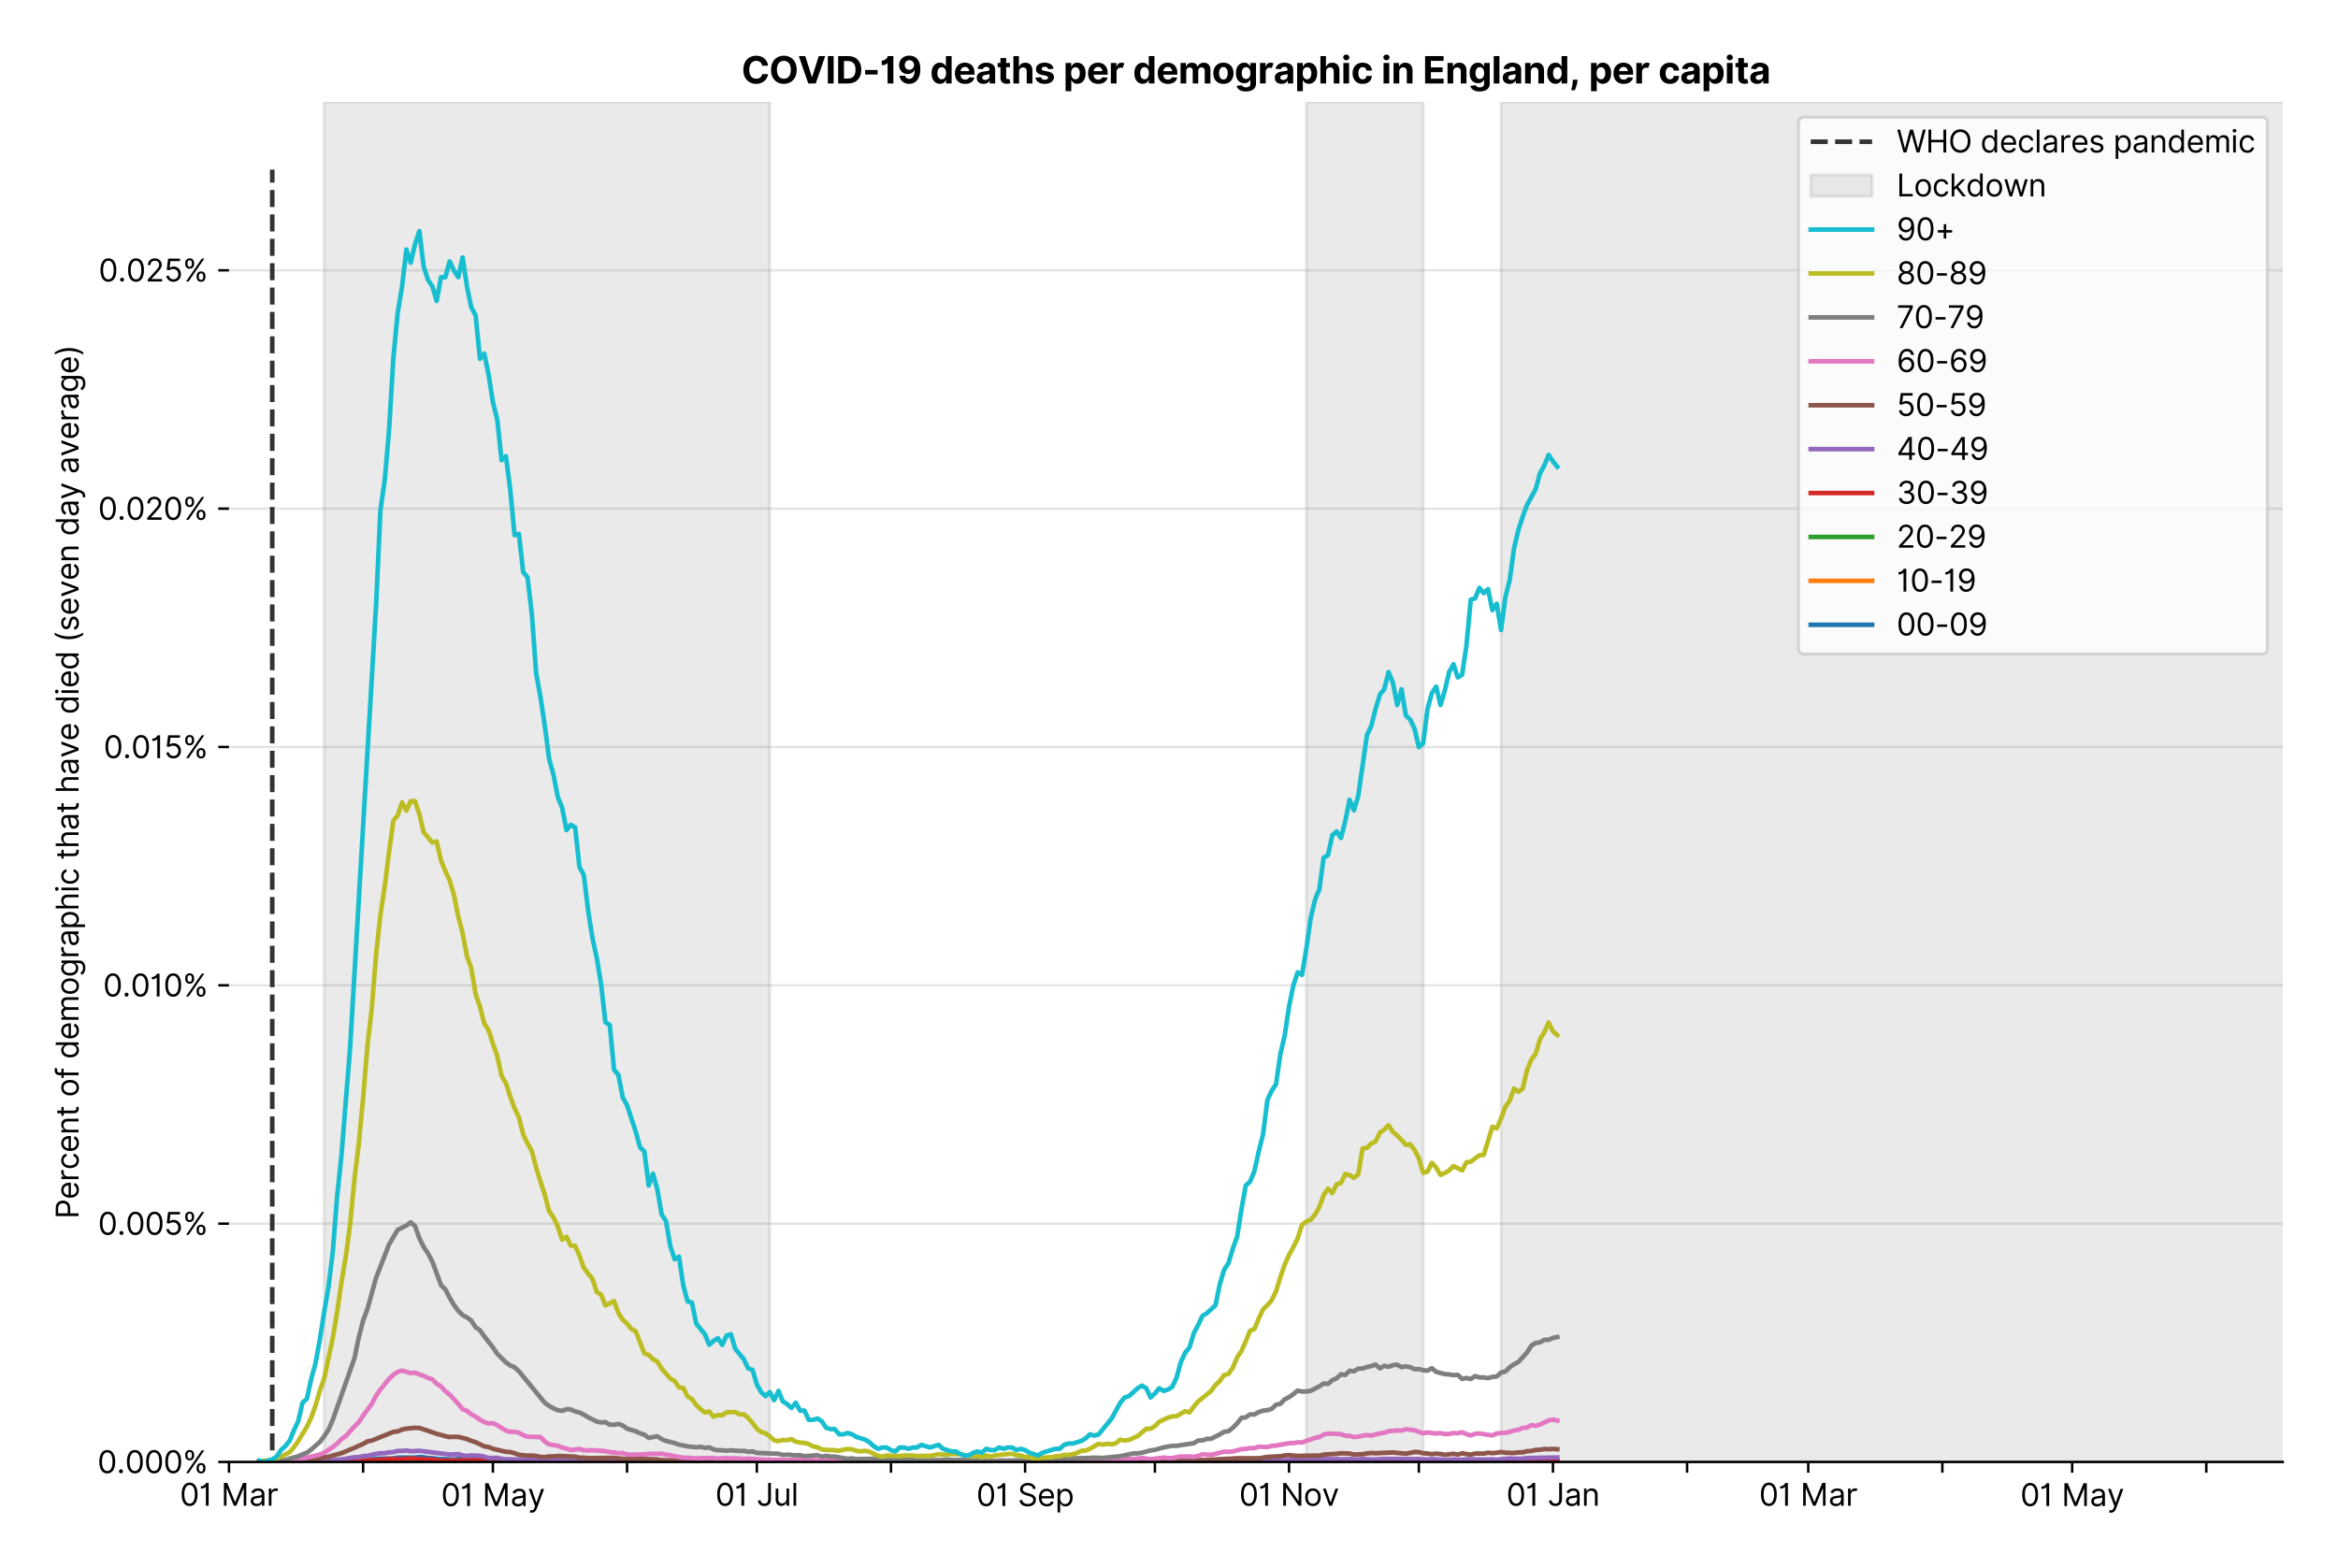 <?xml version="1.0" encoding="utf-8" standalone="no"?>
<!DOCTYPE svg PUBLIC "-//W3C//DTD SVG 1.1//EN"
  "http://www.w3.org/Graphics/SVG/1.1/DTD/svg11.dtd">
<svg version="1.1" viewBox="0 0 762.255 511.234" xmlns="http://www.w3.org/2000/svg" xmlns:xlink="http://www.w3.org/1999/xlink">
 <defs>
  <style type="text/css">*{stroke-linecap:butt;stroke-linejoin:round;}</style>
 </defs>
 <g id="figure_1">
  <g id="patch_1">
   <path d="M 0 511.234 
L 762.255 511.234 
L 762.255 0 
L 0 0 
z
" style="fill:#ffffff;"/>
  </g>
  <g id="axes_1">
   <g id="patch_2">
    <path d="M 74.655 476.745 
L 744.255 476.745 
L 744.255 33.225 
L 74.655 33.225 
z
" style="fill:#ffffff;"/>
   </g>
   <g id="matplotlib.axis_1">
    <g id="xtick_1">
     <g id="line2d_1">
      <defs>
       <path d="M 0 0 
L 0 3.5 
" id="m7259bcbebb" style="stroke:#000000;stroke-width:0.8;"/>
      </defs>
      <g>
       <use style="stroke:#000000;stroke-width:0.8;" x="74.655" xlink:href="#m7259bcbebb" y="476.745"/>
      </g>
     </g>
     <g id="text_1">
      <!-- 01 Mar -->
      <g transform="translate(58.618 491.018)scale(0.1 -0.1)">
       <defs>
        <path d="M 2000 -64 
Q 1230 -64 806 561 
Q 382 1186 382 2327 
Q 382 3459 809 4088 
Q 1236 4718 2000 4718 
Q 2764 4718 3191 4088 
Q 3618 3459 3618 2327 
Q 3618 1186 3194 561 
Q 2771 -64 2000 -64 
z
M 2000 436 
Q 2509 436 2791 927 
Q 3073 1418 3073 2327 
Q 3073 3234 2789 3730 
Q 2505 4227 2000 4227 
Q 1496 4227 1211 3730 
Q 927 3234 927 2327 
Q 927 1418 1210 927 
Q 1493 436 2000 436 
z
" id="Inter-Regular-30" transform="scale(0.016)"/>
        <path d="M 1973 4655 
L 1973 0 
L 1409 0 
L 1409 3836 
L 1373 3836 
Q 1341 3773 1209 3692 
Q 1077 3611 868 3551 
Q 659 3491 391 3491 
L 391 3964 
Q 661 3964 859 4061 
Q 1057 4159 1190 4291 
Q 1323 4423 1392 4529 
Q 1461 4636 1473 4655 
L 1973 4655 
z
" id="Inter-Regular-31" transform="scale(0.016)"/>
        <path id="Inter-Regular-20" transform="scale(0.016)"/>
        <path d="M 564 4655 
L 1236 4655 
L 2818 791 
L 2873 791 
L 4455 4655 
L 5127 4655 
L 5127 0 
L 4600 0 
L 4600 3536 
L 4555 3536 
L 3100 0 
L 2591 0 
L 1136 3536 
L 1091 3536 
L 1091 0 
L 564 0 
L 564 4655 
z
" id="Inter-Regular-4d" transform="scale(0.016)"/>
        <path d="M 1518 -82 
Q 1186 -82 916 44 
Q 646 170 486 410 
Q 327 650 327 991 
Q 327 1291 445 1478 
Q 564 1666 761 1773 
Q 959 1880 1199 1933 
Q 1439 1986 1682 2018 
Q 2000 2059 2199 2080 
Q 2398 2102 2490 2154 
Q 2582 2207 2582 2336 
L 2582 2355 
Q 2582 2691 2399 2877 
Q 2216 3064 1846 3064 
Q 1461 3064 1243 2895 
Q 1025 2727 936 2536 
L 427 2718 
Q 564 3036 792 3214 
Q 1021 3393 1292 3464 
Q 1564 3536 1827 3536 
Q 1996 3536 2215 3496 
Q 2434 3457 2640 3334 
Q 2846 3211 2982 2963 
Q 3118 2716 3118 2300 
L 3118 0 
L 2582 0 
L 2582 473 
L 2555 473 
Q 2500 359 2373 229 
Q 2246 100 2034 9 
Q 1823 -82 1518 -82 
z
M 1600 400 
Q 1918 400 2137 525 
Q 2357 650 2469 847 
Q 2582 1045 2582 1264 
L 2582 1755 
Q 2548 1714 2433 1681 
Q 2318 1648 2169 1624 
Q 2021 1600 1881 1583 
Q 1741 1566 1655 1555 
Q 1446 1527 1265 1467 
Q 1084 1407 974 1287 
Q 864 1168 864 964 
Q 864 684 1072 542 
Q 1280 400 1600 400 
z
" id="Inter-Regular-61" transform="scale(0.016)"/>
        <path d="M 491 0 
L 491 3491 
L 1009 3491 
L 1009 2964 
L 1046 2964 
Q 1139 3223 1389 3384 
Q 1639 3545 1955 3545 
Q 2100 3545 2209 3511 
Q 2318 3477 2400 3418 
L 2218 2964 
Q 2161 2993 2085 3010 
Q 2009 3027 1909 3027 
Q 1527 3027 1277 2794 
Q 1027 2561 1027 2209 
L 1027 0 
L 491 0 
z
" id="Inter-Regular-72" transform="scale(0.016)"/>
       </defs>
       <use xlink:href="#Inter-Regular-30"/>
       <use x="62.5" xlink:href="#Inter-Regular-31"/>
       <use x="106.676" xlink:href="#Inter-Regular-20"/>
       <use x="134.801" xlink:href="#Inter-Regular-4d"/>
       <use x="225.994" xlink:href="#Inter-Regular-61"/>
       <use x="282.386" xlink:href="#Inter-Regular-72"/>
      </g>
     </g>
    </g>
    <g id="xtick_2">
     <g id="line2d_2">
      <g>
       <use style="stroke:#000000;stroke-width:0.8;" x="118.384" xlink:href="#m7259bcbebb" y="476.745"/>
      </g>
     </g>
    </g>
    <g id="xtick_3">
     <g id="line2d_3">
      <g>
       <use style="stroke:#000000;stroke-width:0.8;" x="160.703" xlink:href="#m7259bcbebb" y="476.745"/>
      </g>
     </g>
     <g id="text_2">
      <!-- 01 May -->
      <g transform="translate(143.8 491.117)scale(0.1 -0.1)">
       <defs>
        <path d="M 818 -1355 
Q 682 -1355 575 -1333 
Q 468 -1311 427 -1291 
L 564 -818 
Q 857 -893 1053 -814 
Q 1250 -736 1391 -345 
L 1509 -18 
L 218 3491 
L 800 3491 
L 1764 709 
L 1800 709 
L 2764 3491 
L 3346 3491 
L 1846 -564 
Q 1550 -1355 818 -1355 
z
" id="Inter-Regular-79" transform="scale(0.016)"/>
       </defs>
       <use xlink:href="#Inter-Regular-30"/>
       <use x="62.5" xlink:href="#Inter-Regular-31"/>
       <use x="106.676" xlink:href="#Inter-Regular-20"/>
       <use x="134.801" xlink:href="#Inter-Regular-4d"/>
       <use x="225.994" xlink:href="#Inter-Regular-61"/>
       <use x="282.386" xlink:href="#Inter-Regular-79"/>
      </g>
     </g>
    </g>
    <g id="xtick_4">
     <g id="line2d_4">
      <g>
       <use style="stroke:#000000;stroke-width:0.8;" x="204.433" xlink:href="#m7259bcbebb" y="476.745"/>
      </g>
     </g>
    </g>
    <g id="xtick_5">
     <g id="line2d_5">
      <g>
       <use style="stroke:#000000;stroke-width:0.8;" x="246.752" xlink:href="#m7259bcbebb" y="476.745"/>
      </g>
     </g>
     <g id="text_3">
      <!-- 01 Jul -->
      <g transform="translate(233.209 491.018)scale(0.1 -0.1)">
       <defs>
        <path d="M 2346 4655 
L 2909 4655 
L 2909 1327 
Q 2909 657 2549 296 
Q 2189 -64 1582 -64 
Q 1200 -64 902 76 
Q 605 216 434 475 
Q 264 734 264 1091 
L 818 1091 
Q 818 795 1034 615 
Q 1250 436 1582 436 
Q 1948 436 2147 664 
Q 2346 893 2346 1327 
L 2346 4655 
z
" id="Inter-Regular-4a" transform="scale(0.016)"/>
        <path d="M 2691 1427 
L 2691 3491 
L 3227 3491 
L 3227 0 
L 2691 0 
L 2691 591 
L 2655 591 
Q 2532 325 2273 140 
Q 2014 -45 1618 -45 
Q 1127 -45 809 280 
Q 491 605 491 1273 
L 491 3491 
L 1027 3491 
L 1027 1309 
Q 1027 927 1242 700 
Q 1457 473 1791 473 
Q 1991 473 2199 575 
Q 2407 677 2549 888 
Q 2691 1100 2691 1427 
z
" id="Inter-Regular-75" transform="scale(0.016)"/>
        <path d="M 1027 4655 
L 1027 0 
L 491 0 
L 491 4655 
L 1027 4655 
z
" id="Inter-Regular-6c" transform="scale(0.016)"/>
       </defs>
       <use xlink:href="#Inter-Regular-30"/>
       <use x="62.5" xlink:href="#Inter-Regular-31"/>
       <use x="106.676" xlink:href="#Inter-Regular-20"/>
       <use x="134.801" xlink:href="#Inter-Regular-4a"/>
       <use x="189.063" xlink:href="#Inter-Regular-75"/>
       <use x="247.159" xlink:href="#Inter-Regular-6c"/>
      </g>
     </g>
    </g>
    <g id="xtick_6">
     <g id="line2d_6">
      <g>
       <use style="stroke:#000000;stroke-width:0.8;" x="290.482" xlink:href="#m7259bcbebb" y="476.745"/>
      </g>
     </g>
    </g>
    <g id="xtick_7">
     <g id="line2d_7">
      <g>
       <use style="stroke:#000000;stroke-width:0.8;" x="334.212" xlink:href="#m7259bcbebb" y="476.745"/>
      </g>
     </g>
     <g id="text_4">
      <!-- 01 Sep -->
      <g transform="translate(318.324 491.117)scale(0.1 -0.1)">
       <defs>
        <path d="M 3109 3491 
Q 3068 3836 2777 4027 
Q 2486 4218 2064 4218 
Q 1600 4218 1318 3999 
Q 1036 3780 1036 3445 
Q 1036 3195 1189 3042 
Q 1343 2889 1553 2803 
Q 1764 2718 1936 2673 
L 2409 2545 
Q 2591 2498 2815 2414 
Q 3039 2330 3244 2185 
Q 3450 2041 3584 1816 
Q 3718 1591 3718 1264 
Q 3718 886 3521 581 
Q 3325 277 2949 97 
Q 2573 -82 2036 -82 
Q 1286 -82 845 272 
Q 405 627 364 1200 
L 946 1200 
Q 968 936 1124 764 
Q 1280 593 1519 510 
Q 1759 427 2036 427 
Q 2359 427 2616 533 
Q 2873 639 3023 828 
Q 3173 1018 3173 1273 
Q 3173 1505 3043 1650 
Q 2914 1795 2702 1886 
Q 2491 1977 2246 2045 
L 1673 2209 
Q 1127 2366 809 2657 
Q 491 2948 491 3418 
Q 491 3809 703 4101 
Q 916 4393 1276 4555 
Q 1636 4718 2082 4718 
Q 2532 4718 2882 4558 
Q 3232 4398 3437 4120 
Q 3643 3843 3655 3491 
L 3109 3491 
z
" id="Inter-Regular-53" transform="scale(0.016)"/>
        <path d="M 1955 -73 
Q 1450 -73 1085 151 
Q 721 375 524 778 
Q 327 1182 327 1718 
Q 327 2255 524 2665 
Q 721 3075 1074 3305 
Q 1427 3536 1900 3536 
Q 2173 3536 2439 3445 
Q 2705 3355 2923 3151 
Q 3141 2948 3270 2614 
Q 3400 2280 3400 1791 
L 3400 1564 
L 866 1564 
Q 884 1005 1183 707 
Q 1482 409 1955 409 
Q 2271 409 2498 545 
Q 2725 682 2827 955 
L 3346 809 
Q 3223 414 2854 170 
Q 2486 -73 1955 -73 
z
M 866 2027 
L 2855 2027 
Q 2855 2470 2595 2762 
Q 2336 3055 1900 3055 
Q 1593 3055 1368 2911 
Q 1143 2768 1013 2533 
Q 884 2298 866 2027 
z
" id="Inter-Regular-65" transform="scale(0.016)"/>
        <path d="M 491 -1309 
L 491 3491 
L 1009 3491 
L 1009 2936 
L 1073 2936 
Q 1132 3027 1237 3169 
Q 1343 3311 1542 3423 
Q 1741 3536 2082 3536 
Q 2523 3536 2859 3315 
Q 3196 3095 3384 2690 
Q 3573 2286 3573 1736 
Q 3573 1182 3384 776 
Q 3196 370 2861 148 
Q 2527 -73 2091 -73 
Q 1755 -73 1552 39 
Q 1350 152 1241 296 
Q 1132 441 1073 536 
L 1027 536 
L 1027 -1309 
L 491 -1309 
z
M 1018 1745 
Q 1018 1152 1276 780 
Q 1534 409 2018 409 
Q 2355 409 2581 587 
Q 2807 766 2921 1069 
Q 3036 1373 3036 1745 
Q 3036 2114 2923 2410 
Q 2811 2707 2585 2881 
Q 2359 3055 2018 3055 
Q 1527 3055 1272 2693 
Q 1018 2332 1018 1745 
z
" id="Inter-Regular-70" transform="scale(0.016)"/>
       </defs>
       <use xlink:href="#Inter-Regular-30"/>
       <use x="62.5" xlink:href="#Inter-Regular-31"/>
       <use x="106.676" xlink:href="#Inter-Regular-20"/>
       <use x="134.801" xlink:href="#Inter-Regular-53"/>
       <use x="198.58" xlink:href="#Inter-Regular-65"/>
       <use x="256.818" xlink:href="#Inter-Regular-70"/>
      </g>
     </g>
    </g>
    <g id="xtick_8">
     <g id="line2d_8">
      <g>
       <use style="stroke:#000000;stroke-width:0.8;" x="376.531" xlink:href="#m7259bcbebb" y="476.745"/>
      </g>
     </g>
    </g>
    <g id="xtick_9">
     <g id="line2d_9">
      <g>
       <use style="stroke:#000000;stroke-width:0.8;" x="420.261" xlink:href="#m7259bcbebb" y="476.745"/>
      </g>
     </g>
     <g id="text_5">
      <!-- 01 Nov -->
      <g transform="translate(403.989 491.018)scale(0.1 -0.1)">
       <defs>
        <path d="M 4255 4655 
L 4255 0 
L 3709 0 
L 1173 3655 
L 1127 3655 
L 1127 0 
L 564 0 
L 564 4655 
L 1109 4655 
L 3655 991 
L 3700 991 
L 3700 4655 
L 4255 4655 
z
" id="Inter-Regular-4e" transform="scale(0.016)"/>
        <path d="M 1909 -73 
Q 1436 -73 1080 152 
Q 725 377 526 781 
Q 327 1186 327 1727 
Q 327 2273 526 2679 
Q 725 3086 1080 3311 
Q 1436 3536 1909 3536 
Q 2382 3536 2737 3311 
Q 3093 3086 3292 2679 
Q 3491 2273 3491 1727 
Q 3491 1186 3292 781 
Q 3093 377 2737 152 
Q 2382 -73 1909 -73 
z
M 1909 409 
Q 2268 409 2500 593 
Q 2732 777 2843 1077 
Q 2955 1377 2955 1727 
Q 2955 2077 2843 2379 
Q 2732 2682 2500 2868 
Q 2268 3055 1909 3055 
Q 1550 3055 1318 2868 
Q 1086 2682 975 2379 
Q 864 2077 864 1727 
Q 864 1377 975 1077 
Q 1086 777 1318 593 
Q 1550 409 1909 409 
z
" id="Inter-Regular-6f" transform="scale(0.016)"/>
        <path d="M 3346 3491 
L 2055 0 
L 1509 0 
L 218 3491 
L 800 3491 
L 1764 709 
L 1800 709 
L 2764 3491 
L 3346 3491 
z
" id="Inter-Regular-76" transform="scale(0.016)"/>
       </defs>
       <use xlink:href="#Inter-Regular-30"/>
       <use x="62.5" xlink:href="#Inter-Regular-31"/>
       <use x="106.676" xlink:href="#Inter-Regular-20"/>
       <use x="134.801" xlink:href="#Inter-Regular-4e"/>
       <use x="210.085" xlink:href="#Inter-Regular-6f"/>
       <use x="269.744" xlink:href="#Inter-Regular-76"/>
      </g>
     </g>
    </g>
    <g id="xtick_10">
     <g id="line2d_10">
      <g>
       <use style="stroke:#000000;stroke-width:0.8;" x="462.58" xlink:href="#m7259bcbebb" y="476.745"/>
      </g>
     </g>
    </g>
    <g id="xtick_11">
     <g id="line2d_11">
      <g>
       <use style="stroke:#000000;stroke-width:0.8;" x="506.309" xlink:href="#m7259bcbebb" y="476.745"/>
      </g>
     </g>
     <g id="text_6">
      <!-- 01 Jan -->
      <g transform="translate(491.11 491.018)scale(0.1 -0.1)">
       <defs>
        <path d="M 1027 2100 
L 1027 0 
L 491 0 
L 491 3491 
L 1009 3491 
L 1009 2945 
L 1055 2945 
Q 1177 3211 1427 3373 
Q 1677 3536 2073 3536 
Q 2602 3536 2928 3211 
Q 3255 2886 3255 2218 
L 3255 0 
L 2718 0 
L 2718 2182 
Q 2718 2593 2504 2824 
Q 2291 3055 1918 3055 
Q 1534 3055 1280 2806 
Q 1027 2557 1027 2100 
z
" id="Inter-Regular-6e" transform="scale(0.016)"/>
       </defs>
       <use xlink:href="#Inter-Regular-30"/>
       <use x="62.5" xlink:href="#Inter-Regular-31"/>
       <use x="106.676" xlink:href="#Inter-Regular-20"/>
       <use x="134.801" xlink:href="#Inter-Regular-4a"/>
       <use x="189.063" xlink:href="#Inter-Regular-61"/>
       <use x="245.455" xlink:href="#Inter-Regular-6e"/>
      </g>
     </g>
    </g>
    <g id="xtick_12">
     <g id="line2d_12">
      <g>
       <use style="stroke:#000000;stroke-width:0.8;" x="550.039" xlink:href="#m7259bcbebb" y="476.745"/>
      </g>
     </g>
    </g>
    <g id="xtick_13">
     <g id="line2d_13">
      <g>
       <use style="stroke:#000000;stroke-width:0.8;" x="589.537" xlink:href="#m7259bcbebb" y="476.745"/>
      </g>
     </g>
     <g id="text_7">
      <!-- 01 Mar -->
      <g transform="translate(573.5 491.018)scale(0.1 -0.1)">
       <use xlink:href="#Inter-Regular-30"/>
       <use x="62.5" xlink:href="#Inter-Regular-31"/>
       <use x="106.676" xlink:href="#Inter-Regular-20"/>
       <use x="134.801" xlink:href="#Inter-Regular-4d"/>
       <use x="225.994" xlink:href="#Inter-Regular-61"/>
       <use x="282.386" xlink:href="#Inter-Regular-72"/>
      </g>
     </g>
    </g>
    <g id="xtick_14">
     <g id="line2d_14">
      <g>
       <use style="stroke:#000000;stroke-width:0.8;" x="633.267" xlink:href="#m7259bcbebb" y="476.745"/>
      </g>
     </g>
    </g>
    <g id="xtick_15">
     <g id="line2d_15">
      <g>
       <use style="stroke:#000000;stroke-width:0.8;" x="675.586" xlink:href="#m7259bcbebb" y="476.745"/>
      </g>
     </g>
     <g id="text_8">
      <!-- 01 May -->
      <g transform="translate(658.682 491.117)scale(0.1 -0.1)">
       <use xlink:href="#Inter-Regular-30"/>
       <use x="62.5" xlink:href="#Inter-Regular-31"/>
       <use x="106.676" xlink:href="#Inter-Regular-20"/>
       <use x="134.801" xlink:href="#Inter-Regular-4d"/>
       <use x="225.994" xlink:href="#Inter-Regular-61"/>
       <use x="282.386" xlink:href="#Inter-Regular-79"/>
      </g>
     </g>
    </g>
    <g id="xtick_16">
     <g id="line2d_16">
      <g>
       <use style="stroke:#000000;stroke-width:0.8;" x="719.315" xlink:href="#m7259bcbebb" y="476.745"/>
      </g>
     </g>
    </g>
   </g>
   <g id="matplotlib.axis_2">
    <g id="ytick_1">
     <g id="line2d_17">
      <path clip-path="url(#p26d7bd35b9)" d="M 74.655 476.745 
L 744.255 476.745 
" style="fill:none;stroke:#e5e5e5;stroke-linecap:square;stroke-width:0.8;"/>
     </g>
     <g id="line2d_18">
      <defs>
       <path d="M 0 0 
L -3.5 0 
" id="m7a0854f339" style="stroke:#000000;stroke-width:0.8;"/>
      </defs>
      <g>
       <use style="stroke:#000000;stroke-width:0.8;" x="74.655" xlink:href="#m7a0854f339" y="476.745"/>
      </g>
     </g>
     <g id="text_9">
      <!-- 0.000% -->
      <g transform="translate(31.773 480.382)scale(0.1 -0.1)">
       <defs>
        <path d="M 882 -36 
Q 714 -36 593 84 
Q 473 205 473 373 
Q 473 541 593 661 
Q 714 782 882 782 
Q 1050 782 1170 661 
Q 1291 541 1291 373 
Q 1291 205 1170 84 
Q 1050 -36 882 -36 
z
" id="Inter-Regular-2e" transform="scale(0.016)"/>
        <path d="M 2855 873 
L 2855 1118 
Q 2855 1373 2960 1585 
Q 3066 1798 3269 1926 
Q 3473 2055 3764 2055 
Q 4059 2055 4259 1926 
Q 4459 1798 4561 1585 
Q 4664 1373 4664 1118 
L 4664 873 
Q 4664 618 4560 405 
Q 4457 193 4256 64 
Q 4055 -64 3764 -64 
Q 3468 -64 3266 64 
Q 3064 193 2959 405 
Q 2855 618 2855 873 
z
M 536 3536 
L 536 3782 
Q 536 4036 642 4248 
Q 748 4461 951 4589 
Q 1155 4718 1446 4718 
Q 1741 4718 1941 4589 
Q 2141 4461 2243 4248 
Q 2346 4036 2346 3782 
L 2346 3536 
Q 2346 3282 2242 3069 
Q 2139 2857 1937 2728 
Q 1736 2600 1446 2600 
Q 1150 2600 948 2728 
Q 746 2857 641 3069 
Q 536 3282 536 3536 
z
M 709 0 
L 3909 4655 
L 4427 4655 
L 1227 0 
L 709 0 
z
M 3318 1118 
L 3318 873 
Q 3318 661 3418 494 
Q 3518 327 3764 327 
Q 4002 327 4101 494 
Q 4200 661 4200 873 
L 4200 1118 
Q 4200 1330 4104 1497 
Q 4009 1664 3764 1664 
Q 3525 1664 3421 1497 
Q 3318 1330 3318 1118 
z
M 1000 3782 
L 1000 3536 
Q 1000 3325 1100 3158 
Q 1200 2991 1446 2991 
Q 1684 2991 1783 3158 
Q 1882 3325 1882 3536 
L 1882 3782 
Q 1882 3993 1786 4160 
Q 1691 4327 1446 4327 
Q 1207 4327 1103 4160 
Q 1000 3993 1000 3782 
z
" id="Inter-Regular-25" transform="scale(0.016)"/>
       </defs>
       <use xlink:href="#Inter-Regular-30"/>
       <use x="62.5" xlink:href="#Inter-Regular-2e"/>
       <use x="90.057" xlink:href="#Inter-Regular-30"/>
       <use x="152.557" xlink:href="#Inter-Regular-30"/>
       <use x="215.057" xlink:href="#Inter-Regular-30"/>
       <use x="277.557" xlink:href="#Inter-Regular-25"/>
      </g>
     </g>
    </g>
    <g id="ytick_2">
     <g id="line2d_19">
      <path clip-path="url(#p26d7bd35b9)" d="M 74.655 399.026 
L 744.255 399.026 
" style="fill:none;stroke:#e5e5e5;stroke-linecap:square;stroke-width:0.8;"/>
     </g>
     <g id="line2d_20">
      <g>
       <use style="stroke:#000000;stroke-width:0.8;" x="74.655" xlink:href="#m7a0854f339" y="399.026"/>
      </g>
     </g>
     <g id="text_10">
      <!-- 0.005% -->
      <g transform="translate(31.944 402.663)scale(0.1 -0.1)">
       <defs>
        <path d="M 1936 -64 
Q 1536 -64 1216 95 
Q 896 255 702 532 
Q 509 809 491 1164 
L 1036 1164 
Q 1068 848 1324 642 
Q 1580 436 1936 436 
Q 2223 436 2447 570 
Q 2671 705 2799 940 
Q 2927 1175 2927 1473 
Q 2927 1777 2794 2017 
Q 2661 2257 2429 2395 
Q 2198 2534 1900 2536 
Q 1686 2539 1461 2472 
Q 1236 2405 1091 2300 
L 564 2364 
L 846 4655 
L 3264 4655 
L 3264 4155 
L 1318 4155 
L 1155 2782 
L 1182 2782 
Q 1325 2895 1541 2970 
Q 1757 3045 1991 3045 
Q 2418 3045 2753 2842 
Q 3089 2639 3281 2286 
Q 3473 1934 3473 1482 
Q 3473 1036 3274 687 
Q 3075 339 2727 137 
Q 2380 -64 1936 -64 
z
" id="Inter-Regular-35" transform="scale(0.016)"/>
       </defs>
       <use xlink:href="#Inter-Regular-30"/>
       <use x="62.5" xlink:href="#Inter-Regular-2e"/>
       <use x="90.057" xlink:href="#Inter-Regular-30"/>
       <use x="152.557" xlink:href="#Inter-Regular-30"/>
       <use x="215.057" xlink:href="#Inter-Regular-35"/>
       <use x="275.852" xlink:href="#Inter-Regular-25"/>
      </g>
     </g>
    </g>
    <g id="ytick_3">
     <g id="line2d_21">
      <path clip-path="url(#p26d7bd35b9)" d="M 74.655 321.307 
L 744.255 321.307 
" style="fill:none;stroke:#e5e5e5;stroke-linecap:square;stroke-width:0.8;"/>
     </g>
     <g id="line2d_22">
      <g>
       <use style="stroke:#000000;stroke-width:0.8;" x="74.655" xlink:href="#m7a0854f339" y="321.307"/>
      </g>
     </g>
     <g id="text_11">
      <!-- 0.010% -->
      <g transform="translate(33.606 324.944)scale(0.1 -0.1)">
       <use xlink:href="#Inter-Regular-30"/>
       <use x="62.5" xlink:href="#Inter-Regular-2e"/>
       <use x="90.057" xlink:href="#Inter-Regular-30"/>
       <use x="152.557" xlink:href="#Inter-Regular-31"/>
       <use x="196.733" xlink:href="#Inter-Regular-30"/>
       <use x="259.233" xlink:href="#Inter-Regular-25"/>
      </g>
     </g>
    </g>
    <g id="ytick_4">
     <g id="line2d_23">
      <path clip-path="url(#p26d7bd35b9)" d="M 74.655 243.588 
L 744.255 243.588 
" style="fill:none;stroke:#e5e5e5;stroke-linecap:square;stroke-width:0.8;"/>
     </g>
     <g id="line2d_24">
      <g>
       <use style="stroke:#000000;stroke-width:0.8;" x="74.655" xlink:href="#m7a0854f339" y="243.588"/>
      </g>
     </g>
     <g id="text_12">
      <!-- 0.015% -->
      <g transform="translate(33.777 247.225)scale(0.1 -0.1)">
       <use xlink:href="#Inter-Regular-30"/>
       <use x="62.5" xlink:href="#Inter-Regular-2e"/>
       <use x="90.057" xlink:href="#Inter-Regular-30"/>
       <use x="152.557" xlink:href="#Inter-Regular-31"/>
       <use x="196.733" xlink:href="#Inter-Regular-35"/>
       <use x="257.528" xlink:href="#Inter-Regular-25"/>
      </g>
     </g>
    </g>
    <g id="ytick_5">
     <g id="line2d_25">
      <path clip-path="url(#p26d7bd35b9)" d="M 74.655 165.869 
L 744.255 165.869 
" style="fill:none;stroke:#e5e5e5;stroke-linecap:square;stroke-width:0.8;"/>
     </g>
     <g id="line2d_26">
      <g>
       <use style="stroke:#000000;stroke-width:0.8;" x="74.655" xlink:href="#m7a0854f339" y="165.869"/>
      </g>
     </g>
     <g id="text_13">
      <!-- 0.020% -->
      <g transform="translate(31.972 169.506)scale(0.1 -0.1)">
       <defs>
        <path d="M 482 0 
L 482 409 
L 2018 2091 
Q 2289 2386 2464 2605 
Q 2639 2825 2724 3019 
Q 2809 3214 2809 3427 
Q 2809 3795 2553 4011 
Q 2298 4227 1918 4227 
Q 1514 4227 1275 3985 
Q 1036 3743 1036 3345 
L 500 3345 
Q 500 3755 688 4064 
Q 877 4373 1203 4545 
Q 1530 4718 1936 4718 
Q 2346 4718 2661 4545 
Q 2977 4373 3156 4079 
Q 3336 3786 3336 3427 
Q 3336 3170 3244 2926 
Q 3152 2682 2926 2383 
Q 2700 2084 2300 1655 
L 1255 536 
L 1255 500 
L 3418 500 
L 3418 0 
L 482 0 
z
" id="Inter-Regular-32" transform="scale(0.016)"/>
       </defs>
       <use xlink:href="#Inter-Regular-30"/>
       <use x="62.5" xlink:href="#Inter-Regular-2e"/>
       <use x="90.057" xlink:href="#Inter-Regular-30"/>
       <use x="152.557" xlink:href="#Inter-Regular-32"/>
       <use x="213.068" xlink:href="#Inter-Regular-30"/>
       <use x="275.568" xlink:href="#Inter-Regular-25"/>
      </g>
     </g>
    </g>
    <g id="ytick_6">
     <g id="line2d_27">
      <path clip-path="url(#p26d7bd35b9)" d="M 74.655 88.15 
L 744.255 88.15 
" style="fill:none;stroke:#e5e5e5;stroke-linecap:square;stroke-width:0.8;"/>
     </g>
     <g id="line2d_28">
      <g>
       <use style="stroke:#000000;stroke-width:0.8;" x="74.655" xlink:href="#m7a0854f339" y="88.15"/>
      </g>
     </g>
     <g id="text_14">
      <!-- 0.025% -->
      <g transform="translate(32.142 91.787)scale(0.1 -0.1)">
       <use xlink:href="#Inter-Regular-30"/>
       <use x="62.5" xlink:href="#Inter-Regular-2e"/>
       <use x="90.057" xlink:href="#Inter-Regular-30"/>
       <use x="152.557" xlink:href="#Inter-Regular-32"/>
       <use x="213.068" xlink:href="#Inter-Regular-35"/>
       <use x="273.864" xlink:href="#Inter-Regular-25"/>
      </g>
     </g>
    </g>
    <g id="text_15">
     <!-- Percent of demographic that have died (seven day average) -->
     <g transform="translate(25.614 397.458)rotate(-90)scale(0.1 -0.1)">
      <defs>
       <path d="M 564 0 
L 564 4655 
L 2136 4655 
Q 2684 4655 3033 4458 
Q 3382 4261 3550 3927 
Q 3718 3593 3718 3182 
Q 3718 2770 3551 2434 
Q 3384 2098 3036 1899 
Q 2689 1700 2146 1700 
L 1127 1700 
L 1127 0 
L 564 0 
z
M 1127 2200 
L 2127 2200 
Q 2689 2200 2926 2482 
Q 3164 2764 3164 3182 
Q 3164 3602 2925 3878 
Q 2686 4155 2118 4155 
L 1127 4155 
L 1127 2200 
z
" id="Inter-Regular-50" transform="scale(0.016)"/>
       <path d="M 1909 -73 
Q 1418 -73 1063 159 
Q 709 391 518 798 
Q 327 1205 327 1727 
Q 327 2259 524 2667 
Q 721 3075 1074 3305 
Q 1427 3536 1900 3536 
Q 2268 3536 2563 3400 
Q 2859 3264 3047 3018 
Q 3236 2773 3282 2445 
L 2746 2445 
Q 2684 2684 2474 2869 
Q 2264 3055 1909 3055 
Q 1439 3055 1151 2697 
Q 864 2339 864 1745 
Q 864 1139 1148 774 
Q 1432 409 1909 409 
Q 2223 409 2447 570 
Q 2671 732 2746 1018 
L 3282 1018 
Q 3236 709 3058 462 
Q 2880 216 2588 71 
Q 2296 -73 1909 -73 
z
" id="Inter-Regular-63" transform="scale(0.016)"/>
       <path d="M 2009 3491 
L 2009 3036 
L 1264 3036 
L 1264 1000 
Q 1264 773 1331 660 
Q 1398 548 1503 510 
Q 1609 473 1727 473 
Q 1816 473 1873 483 
Q 1930 493 1964 500 
L 2073 18 
Q 2018 -2 1920 -23 
Q 1823 -45 1673 -45 
Q 1446 -45 1228 52 
Q 1011 150 869 350 
Q 727 550 727 855 
L 727 3036 
L 200 3036 
L 200 3491 
L 727 3491 
L 727 4327 
L 1264 4327 
L 1264 3491 
L 2009 3491 
z
" id="Inter-Regular-74" transform="scale(0.016)"/>
       <path d="M 2046 3491 
L 2046 3036 
L 1264 3036 
L 1264 0 
L 727 0 
L 727 3036 
L 164 3036 
L 164 3491 
L 727 3491 
L 727 3973 
Q 727 4273 868 4473 
Q 1009 4673 1234 4773 
Q 1459 4873 1709 4873 
Q 1907 4873 2032 4841 
Q 2157 4809 2218 4782 
L 2064 4318 
Q 2023 4332 1951 4352 
Q 1880 4373 1764 4373 
Q 1498 4373 1381 4239 
Q 1264 4105 1264 3845 
L 1264 3491 
L 2046 3491 
z
" id="Inter-Regular-66" transform="scale(0.016)"/>
       <path d="M 1809 -73 
Q 1373 -73 1039 148 
Q 705 370 516 776 
Q 327 1182 327 1736 
Q 327 2286 516 2690 
Q 705 3095 1041 3315 
Q 1377 3536 1818 3536 
Q 2159 3536 2358 3423 
Q 2557 3311 2662 3169 
Q 2768 3027 2827 2936 
L 2873 2936 
L 2873 4655 
L 3409 4655 
L 3409 0 
L 2891 0 
L 2891 536 
L 2827 536 
Q 2768 441 2659 296 
Q 2550 152 2348 39 
Q 2146 -73 1809 -73 
z
M 1882 409 
Q 2366 409 2624 780 
Q 2882 1152 2882 1745 
Q 2882 2332 2627 2693 
Q 2373 3055 1882 3055 
Q 1541 3055 1315 2881 
Q 1089 2707 976 2410 
Q 864 2114 864 1745 
Q 864 1373 978 1069 
Q 1093 766 1319 587 
Q 1546 409 1882 409 
z
" id="Inter-Regular-64" transform="scale(0.016)"/>
       <path d="M 491 0 
L 491 3491 
L 1009 3491 
L 1009 2945 
L 1055 2945 
Q 1164 3225 1407 3380 
Q 1650 3536 1991 3536 
Q 2336 3536 2567 3380 
Q 2798 3225 2927 2945 
L 2964 2945 
Q 3098 3216 3366 3376 
Q 3634 3536 4009 3536 
Q 4477 3536 4775 3244 
Q 5073 2952 5073 2336 
L 5073 0 
L 4536 0 
L 4536 2336 
Q 4536 2723 4325 2889 
Q 4114 3055 3827 3055 
Q 3459 3055 3257 2833 
Q 3055 2611 3055 2273 
L 3055 0 
L 2509 0 
L 2509 2391 
Q 2509 2689 2316 2872 
Q 2123 3055 1818 3055 
Q 1609 3055 1428 2943 
Q 1248 2832 1137 2635 
Q 1027 2439 1027 2182 
L 1027 0 
L 491 0 
z
" id="Inter-Regular-6d" transform="scale(0.016)"/>
       <path d="M 1900 -1382 
Q 1316 -1382 976 -1169 
Q 636 -957 473 -682 
L 900 -382 
Q 973 -477 1084 -601 
Q 1196 -725 1390 -817 
Q 1584 -909 1900 -909 
Q 2323 -909 2598 -704 
Q 2873 -500 2873 -64 
L 2873 645 
L 2827 645 
Q 2768 550 2660 410 
Q 2552 270 2351 162 
Q 2150 55 1809 55 
Q 1386 55 1051 255 
Q 716 455 521 836 
Q 327 1218 327 1764 
Q 327 2300 516 2699 
Q 705 3098 1041 3317 
Q 1377 3536 1818 3536 
Q 2159 3536 2360 3423 
Q 2561 3311 2669 3169 
Q 2777 3027 2836 2936 
L 2891 2936 
L 2891 3491 
L 3409 3491 
L 3409 -100 
Q 3409 -550 3205 -833 
Q 3002 -1116 2660 -1249 
Q 2318 -1382 1900 -1382 
z
M 1882 536 
Q 2366 536 2624 864 
Q 2882 1193 2882 1773 
Q 2882 2339 2627 2697 
Q 2373 3055 1882 3055 
Q 1541 3055 1315 2882 
Q 1089 2709 976 2418 
Q 864 2127 864 1773 
Q 864 1227 1120 881 
Q 1377 536 1882 536 
z
" id="Inter-Regular-67" transform="scale(0.016)"/>
       <path d="M 1027 2100 
L 1027 0 
L 491 0 
L 491 4655 
L 1027 4655 
L 1027 2945 
L 1073 2945 
Q 1196 3216 1442 3376 
Q 1689 3536 2100 3536 
Q 2636 3536 2963 3213 
Q 3291 2891 3291 2218 
L 3291 0 
L 2755 0 
L 2755 2182 
Q 2755 2598 2540 2826 
Q 2325 3055 1946 3055 
Q 1548 3055 1287 2806 
Q 1027 2557 1027 2100 
z
" id="Inter-Regular-68" transform="scale(0.016)"/>
       <path d="M 491 0 
L 491 3491 
L 1027 3491 
L 1027 0 
L 491 0 
z
M 764 4073 
Q 607 4073 494 4179 
Q 382 4286 382 4436 
Q 382 4586 494 4693 
Q 607 4800 764 4800 
Q 921 4800 1033 4693 
Q 1146 4586 1146 4436 
Q 1146 4286 1033 4179 
Q 921 4073 764 4073 
z
" id="Inter-Regular-69" transform="scale(0.016)"/>
       <path d="M 682 1964 
Q 682 2823 906 3544 
Q 1130 4266 1546 4873 
L 2018 4873 
Q 1800 4573 1623 4095 
Q 1446 3618 1341 3061 
Q 1236 2505 1236 1964 
Q 1236 1423 1341 866 
Q 1446 309 1623 -168 
Q 1800 -645 2018 -945 
L 1546 -945 
Q 1130 -339 906 383 
Q 682 1105 682 1964 
z
" id="Inter-Regular-28" transform="scale(0.016)"/>
       <path d="M 2964 2709 
L 2482 2573 
Q 2411 2755 2245 2914 
Q 2080 3073 1727 3073 
Q 1407 3073 1194 2926 
Q 982 2780 982 2555 
Q 982 2355 1127 2239 
Q 1273 2123 1582 2045 
L 2100 1918 
Q 3027 1691 3027 973 
Q 3027 673 2855 436 
Q 2684 200 2377 63 
Q 2071 -73 1664 -73 
Q 1130 -73 780 159 
Q 430 391 336 836 
L 846 964 
Q 989 400 1655 400 
Q 2030 400 2251 560 
Q 2473 720 2473 945 
Q 2473 1316 1955 1436 
L 1373 1573 
Q 893 1686 669 1926 
Q 446 2166 446 2527 
Q 446 2823 613 3050 
Q 780 3277 1069 3406 
Q 1359 3536 1727 3536 
Q 2246 3536 2542 3309 
Q 2839 3082 2964 2709 
z
" id="Inter-Regular-73" transform="scale(0.016)"/>
       <path d="M 1638 1940 
Q 1638 1081 1414 359 
Q 1191 -362 775 -969 
L 302 -969 
Q 520 -669 697 -191 
Q 875 286 979 842 
Q 1084 1399 1084 1940 
Q 1084 2481 979 3038 
Q 875 3595 697 4072 
Q 520 4549 302 4849 
L 775 4849 
Q 1191 4243 1414 3521 
Q 1638 2799 1638 1940 
z
" id="Inter-Regular-29" transform="scale(0.016)"/>
      </defs>
      <use xlink:href="#Inter-Regular-50"/>
      <use x="63.494" xlink:href="#Inter-Regular-65"/>
      <use x="121.733" xlink:href="#Inter-Regular-72"/>
      <use x="160.085" xlink:href="#Inter-Regular-63"/>
      <use x="215.909" xlink:href="#Inter-Regular-65"/>
      <use x="274.148" xlink:href="#Inter-Regular-6e"/>
      <use x="332.671" xlink:href="#Inter-Regular-74"/>
      <use x="369.034" xlink:href="#Inter-Regular-20"/>
      <use x="397.159" xlink:href="#Inter-Regular-6f"/>
      <use x="456.818" xlink:href="#Inter-Regular-66"/>
      <use x="492.898" xlink:href="#Inter-Regular-20"/>
      <use x="521.023" xlink:href="#Inter-Regular-64"/>
      <use x="583.097" xlink:href="#Inter-Regular-65"/>
      <use x="641.335" xlink:href="#Inter-Regular-6d"/>
      <use x="728.267" xlink:href="#Inter-Regular-6f"/>
      <use x="787.926" xlink:href="#Inter-Regular-67"/>
      <use x="848.864" xlink:href="#Inter-Regular-72"/>
      <use x="887.216" xlink:href="#Inter-Regular-61"/>
      <use x="943.608" xlink:href="#Inter-Regular-70"/>
      <use x="1004.546" xlink:href="#Inter-Regular-68"/>
      <use x="1063.637" xlink:href="#Inter-Regular-69"/>
      <use x="1087.358" xlink:href="#Inter-Regular-63"/>
      <use x="1143.182" xlink:href="#Inter-Regular-20"/>
      <use x="1171.307" xlink:href="#Inter-Regular-74"/>
      <use x="1207.671" xlink:href="#Inter-Regular-68"/>
      <use x="1266.762" xlink:href="#Inter-Regular-61"/>
      <use x="1323.154" xlink:href="#Inter-Regular-74"/>
      <use x="1359.517" xlink:href="#Inter-Regular-20"/>
      <use x="1387.642" xlink:href="#Inter-Regular-68"/>
      <use x="1446.733" xlink:href="#Inter-Regular-61"/>
      <use x="1503.125" xlink:href="#Inter-Regular-76"/>
      <use x="1558.807" xlink:href="#Inter-Regular-65"/>
      <use x="1617.046" xlink:href="#Inter-Regular-20"/>
      <use x="1645.171" xlink:href="#Inter-Regular-64"/>
      <use x="1707.245" xlink:href="#Inter-Regular-69"/>
      <use x="1730.966" xlink:href="#Inter-Regular-65"/>
      <use x="1789.205" xlink:href="#Inter-Regular-64"/>
      <use x="1851.279" xlink:href="#Inter-Regular-20"/>
      <use x="1879.404" xlink:href="#Inter-Regular-28"/>
      <use x="1915.625" xlink:href="#Inter-Regular-73"/>
      <use x="1967.898" xlink:href="#Inter-Regular-65"/>
      <use x="2026.137" xlink:href="#Inter-Regular-76"/>
      <use x="2081.819" xlink:href="#Inter-Regular-65"/>
      <use x="2140.057" xlink:href="#Inter-Regular-6e"/>
      <use x="2198.58" xlink:href="#Inter-Regular-20"/>
      <use x="2226.705" xlink:href="#Inter-Regular-64"/>
      <use x="2288.779" xlink:href="#Inter-Regular-61"/>
      <use x="2345.171" xlink:href="#Inter-Regular-79"/>
      <use x="2400.853" xlink:href="#Inter-Regular-20"/>
      <use x="2428.978" xlink:href="#Inter-Regular-61"/>
      <use x="2485.37" xlink:href="#Inter-Regular-76"/>
      <use x="2541.052" xlink:href="#Inter-Regular-65"/>
      <use x="2599.29" xlink:href="#Inter-Regular-72"/>
      <use x="2637.643" xlink:href="#Inter-Regular-61"/>
      <use x="2694.035" xlink:href="#Inter-Regular-67"/>
      <use x="2754.972" xlink:href="#Inter-Regular-65"/>
      <use x="2813.211" xlink:href="#Inter-Regular-29"/>
     </g>
    </g>
   </g>
   <g id="patch_3">
    <path clip-path="url(#p26d7bd35b9)" d="M 105.689 476.745 
L 105.689 33.225 
L 250.984 33.225 
L 250.984 476.745 
z
" style="fill:#777777;opacity:0.15;stroke:#777777;stroke-linejoin:miter;"/>
   </g>
   <g id="patch_4">
    <path clip-path="url(#p26d7bd35b9)" d="M 425.903 476.745 
L 425.903 33.225 
L 463.99 33.225 
L 463.99 476.745 
z
" style="fill:#777777;opacity:0.15;stroke:#777777;stroke-linejoin:miter;"/>
   </g>
   <g id="patch_5">
    <path clip-path="url(#p26d7bd35b9)" d="M 489.382 476.745 
L 489.382 33.225 
L 1021.191 33.225 
L 1021.191 476.745 
z
" style="fill:#777777;opacity:0.15;stroke:#777777;stroke-linejoin:miter;"/>
   </g>
   <g id="LineCollection_1">
    <path clip-path="url(#p26d7bd35b9)" d="M 88.761 496.814 
L 88.761 55.301 
" style="fill:none;stroke:#333333;stroke-dasharray:5.55,2.4;stroke-dashoffset:0;stroke-width:1.5;"/>
   </g>
   <g id="line2d_29">
    <path clip-path="url(#p26d7bd35b9)" d="M 84.529 476.745 
L 91.582 476.68 
L 105.689 476.583 
L 112.742 476.355 
L 115.563 476.258 
L 118.384 476.096 
L 121.206 475.998 
L 122.616 475.706 
L 128.259 475.576 
L 129.669 475.316 
L 135.312 475.316 
L 136.723 475.154 
L 138.133 475.219 
L 139.544 475.479 
L 140.955 475.511 
L 142.365 475.738 
L 148.008 475.966 
L 149.418 475.771 
L 152.24 475.901 
L 155.061 475.738 
L 159.293 476.388 
L 160.703 476.42 
L 162.114 476.323 
L 164.935 476.518 
L 169.167 476.388 
L 174.81 476.583 
L 184.684 476.453 
L 195.969 476.648 
L 200.201 476.615 
L 203.023 476.713 
L 212.897 476.615 
L 215.718 476.55 
L 224.182 476.648 
L 227.003 476.615 
L 235.467 476.68 
L 238.288 476.745 
L 379.352 476.648 
L 386.405 476.583 
L 428.724 476.485 
L 438.599 476.355 
L 447.063 476.453 
L 449.884 476.388 
L 475.275 476.485 
L 476.686 476.55 
L 478.097 476.453 
L 483.739 476.55 
L 486.56 476.453 
L 489.382 476.453 
L 492.203 476.355 
L 503.488 476.29 
L 504.899 476.225 
L 507.72 476.355 
L 507.72 476.355 
" style="fill:none;stroke:#1f77b4;stroke-linecap:square;stroke-width:1.5;"/>
   </g>
   <g id="line2d_30">
    <path clip-path="url(#p26d7bd35b9)" d="M 84.529 476.745 
L 121.206 476.642 
L 125.438 476.642 
L 507.72 476.745 
L 507.72 476.745 
" style="fill:none;stroke:#ff7f0e;stroke-linecap:square;stroke-width:1.5;"/>
   </g>
   <g id="line2d_31">
    <path clip-path="url(#p26d7bd35b9)" d="M 84.529 476.745 
L 109.921 476.654 
L 115.563 476.471 
L 118.384 476.319 
L 122.616 476.319 
L 125.438 476.349 
L 126.848 476.41 
L 129.669 476.379 
L 132.491 476.379 
L 138.133 476.593 
L 149.418 476.41 
L 156.472 476.654 
L 507.72 476.654 
L 507.72 476.654 
" style="fill:none;stroke:#2ca02c;stroke-linecap:square;stroke-width:1.5;"/>
   </g>
   <g id="line2d_32">
    <path clip-path="url(#p26d7bd35b9)" d="M 84.529 476.745 
L 102.867 476.657 
L 107.099 476.509 
L 108.51 476.362 
L 114.152 476.274 
L 115.563 476.333 
L 116.974 476.274 
L 118.384 476.333 
L 121.206 476.127 
L 122.616 476.127 
L 126.848 475.803 
L 129.669 475.773 
L 131.08 475.832 
L 132.491 475.656 
L 135.312 475.626 
L 136.723 475.803 
L 140.955 475.95 
L 143.776 476.303 
L 155.061 476.156 
L 163.525 476.421 
L 171.989 476.539 
L 177.631 476.48 
L 193.148 476.716 
L 390.637 476.627 
L 396.28 476.598 
L 428.724 476.539 
L 431.546 476.451 
L 438.599 476.509 
L 442.831 476.421 
L 449.884 476.362 
L 463.99 476.421 
L 466.811 476.598 
L 468.222 476.509 
L 469.633 476.598 
L 476.686 476.362 
L 478.097 476.451 
L 479.507 476.421 
L 482.328 476.509 
L 490.792 476.598 
L 493.614 476.509 
L 496.435 476.509 
L 499.256 476.362 
L 506.309 476.097 
L 507.72 476.156 
L 507.72 476.156 
" style="fill:none;stroke:#d62728;stroke-linecap:square;stroke-width:1.5;"/>
   </g>
   <g id="line2d_33">
    <path clip-path="url(#p26d7bd35b9)" d="M 84.529 476.745 
L 91.582 476.683 
L 100.046 476.62 
L 108.51 476.184 
L 112.742 475.717 
L 114.152 475.406 
L 115.563 475.219 
L 116.974 475.157 
L 118.384 474.845 
L 119.795 474.752 
L 122.616 474.098 
L 124.027 473.911 
L 125.438 473.88 
L 126.848 473.6 
L 128.259 473.537 
L 129.669 473.132 
L 131.08 473.164 
L 132.491 473.008 
L 133.901 473.257 
L 136.723 473.101 
L 146.597 474.316 
L 149.418 474.191 
L 150.829 474.596 
L 152.24 474.783 
L 153.65 474.596 
L 156.472 474.721 
L 157.882 475.001 
L 159.293 475.437 
L 162.114 475.406 
L 163.525 475.717 
L 164.935 475.873 
L 173.399 475.998 
L 174.81 475.966 
L 176.22 476.06 
L 177.631 475.966 
L 184.684 476.184 
L 194.559 476.247 
L 195.969 476.371 
L 198.791 476.371 
L 204.433 476.527 
L 211.486 476.465 
L 214.308 476.402 
L 217.129 476.34 
L 221.361 476.527 
L 224.182 476.62 
L 225.593 476.714 
L 228.414 476.652 
L 232.646 476.652 
L 245.342 476.558 
L 249.574 476.558 
L 255.216 476.652 
L 262.269 476.714 
L 283.429 476.62 
L 287.661 476.527 
L 298.946 476.683 
L 303.178 476.652 
L 311.642 476.745 
L 363.835 476.652 
L 369.478 476.62 
L 383.584 476.527 
L 386.405 476.496 
L 393.458 476.558 
L 397.69 476.496 
L 401.922 476.247 
L 407.565 476.153 
L 411.797 476.091 
L 416.029 476.247 
L 421.671 476.06 
L 423.082 475.873 
L 427.314 475.593 
L 428.724 475.748 
L 432.956 475.811 
L 434.367 475.873 
L 435.778 475.78 
L 437.188 475.904 
L 440.009 475.811 
L 442.831 475.935 
L 444.241 475.78 
L 447.063 475.935 
L 448.473 475.935 
L 451.294 475.748 
L 462.58 475.811 
L 465.401 475.904 
L 466.811 475.811 
L 471.043 475.998 
L 472.454 476.029 
L 473.865 475.904 
L 476.686 475.998 
L 478.097 475.842 
L 483.739 475.935 
L 486.56 475.873 
L 487.971 475.998 
L 492.203 475.593 
L 495.024 475.717 
L 496.435 475.655 
L 497.845 475.468 
L 507.72 475.281 
L 507.72 475.281 
" style="fill:none;stroke:#9467bd;stroke-linecap:square;stroke-width:1.5;"/>
   </g>
   <g id="line2d_34">
    <path clip-path="url(#p26d7bd35b9)" d="M 84.529 476.716 
L 94.404 476.657 
L 98.635 476.423 
L 100.046 476.247 
L 101.457 475.954 
L 102.867 475.807 
L 104.278 475.456 
L 107.099 475.045 
L 111.331 473.873 
L 115.563 472.115 
L 118.384 470.855 
L 119.795 470.035 
L 121.206 469.771 
L 128.259 466.929 
L 129.669 466.782 
L 131.08 466.167 
L 132.491 465.874 
L 135.312 465.61 
L 136.723 465.64 
L 142.365 467.544 
L 145.186 468.335 
L 146.597 468.628 
L 148.008 468.54 
L 149.418 468.57 
L 152.24 469.273 
L 153.65 469.859 
L 155.061 470.299 
L 157.882 471.646 
L 159.293 471.881 
L 160.703 472.438 
L 164.935 473.434 
L 166.346 473.522 
L 167.757 473.873 
L 169.167 474.401 
L 171.989 474.694 
L 173.399 474.635 
L 174.81 474.782 
L 176.22 475.104 
L 177.631 475.163 
L 179.042 474.928 
L 180.452 474.928 
L 181.863 474.782 
L 187.506 475.016 
L 188.916 475.368 
L 190.327 475.339 
L 191.737 475.485 
L 200.201 475.397 
L 204.433 475.837 
L 205.844 475.632 
L 214.308 475.925 
L 215.718 476.159 
L 219.95 476.218 
L 222.771 476.305 
L 227.003 476.335 
L 231.235 476.305 
L 239.699 476.393 
L 245.342 476.364 
L 249.574 476.423 
L 252.395 476.335 
L 255.216 476.393 
L 259.448 476.423 
L 263.68 476.598 
L 270.733 476.657 
L 277.786 476.598 
L 282.018 476.598 
L 286.25 476.598 
L 344.086 476.628 
L 346.907 476.745 
L 352.55 476.716 
L 363.835 476.628 
L 372.299 476.511 
L 376.531 476.511 
L 380.763 476.423 
L 393.458 476.071 
L 403.333 475.544 
L 410.386 475.544 
L 413.207 475.104 
L 417.439 474.87 
L 418.85 474.606 
L 420.261 474.518 
L 423.082 474.782 
L 428.724 474.635 
L 430.135 474.723 
L 431.546 474.342 
L 435.778 474.079 
L 437.188 473.903 
L 440.009 473.991 
L 441.42 474.313 
L 444.241 474.225 
L 445.652 473.961 
L 447.063 473.815 
L 448.473 473.903 
L 454.116 473.639 
L 458.348 474.049 
L 461.169 473.492 
L 462.58 473.522 
L 463.99 473.903 
L 465.401 473.991 
L 466.811 474.196 
L 468.222 474.02 
L 469.633 474.137 
L 471.043 474.401 
L 473.865 474.079 
L 475.275 474.313 
L 476.686 473.932 
L 479.507 474.372 
L 480.918 473.991 
L 483.739 474.02 
L 485.15 473.727 
L 486.56 473.873 
L 487.971 473.756 
L 489.382 473.492 
L 490.792 473.727 
L 493.614 473.815 
L 495.024 473.61 
L 496.435 473.61 
L 497.845 473.229 
L 499.256 473.17 
L 500.667 472.819 
L 502.077 472.76 
L 503.488 472.526 
L 504.899 472.584 
L 506.309 472.496 
L 507.72 472.584 
L 507.72 472.584 
" style="fill:none;stroke:#8c564b;stroke-linecap:square;stroke-width:1.5;"/>
   </g>
   <g id="line2d_35">
    <path clip-path="url(#p26d7bd35b9)" d="M 84.529 476.707 
L 91.582 476.444 
L 92.993 476.369 
L 94.404 476.144 
L 95.814 476.069 
L 97.225 475.768 
L 98.635 475.655 
L 104.278 474.34 
L 105.689 473.701 
L 108.51 471.897 
L 109.921 470.694 
L 111.331 469.304 
L 112.742 468.289 
L 115.563 465.17 
L 116.974 463.742 
L 118.384 461.637 
L 121.206 457.804 
L 122.616 455.098 
L 124.027 453.106 
L 126.848 449.649 
L 128.259 448.296 
L 129.669 447.356 
L 131.08 446.943 
L 133.901 447.77 
L 135.312 447.582 
L 136.723 448.22 
L 138.133 448.671 
L 139.544 449.386 
L 140.955 449.799 
L 142.365 451.227 
L 143.776 452.091 
L 145.186 453.67 
L 146.597 454.76 
L 149.418 457.804 
L 150.829 459.57 
L 152.24 460.059 
L 153.65 461.186 
L 155.061 461.975 
L 156.472 462.953 
L 157.882 463.742 
L 159.293 464.193 
L 160.703 464.08 
L 162.114 464.756 
L 164.935 466.523 
L 166.346 466.936 
L 167.757 466.899 
L 169.167 467.199 
L 170.578 467.988 
L 171.989 468.515 
L 176.22 468.627 
L 177.631 470.093 
L 179.042 471.033 
L 181.863 471.446 
L 183.274 472.047 
L 184.684 472.348 
L 186.095 472.874 
L 188.916 472.498 
L 190.327 472.949 
L 191.737 472.987 
L 193.148 472.912 
L 197.38 473.212 
L 198.791 473.551 
L 200.201 473.626 
L 201.612 473.851 
L 203.023 473.851 
L 204.433 474.265 
L 205.844 474.377 
L 208.665 474.302 
L 210.076 474.265 
L 211.486 474.114 
L 215.718 474.077 
L 217.129 474.377 
L 218.54 474.49 
L 219.95 474.903 
L 222.771 475.354 
L 224.182 475.354 
L 227.003 475.58 
L 229.825 475.467 
L 232.646 475.467 
L 234.057 475.655 
L 236.878 475.467 
L 238.288 475.618 
L 239.699 475.542 
L 242.52 475.73 
L 243.931 475.655 
L 249.574 476.031 
L 253.805 476.031 
L 255.216 476.144 
L 258.037 476.069 
L 262.269 475.993 
L 270.733 476.407 
L 272.144 476.332 
L 276.376 476.369 
L 277.786 476.219 
L 279.197 476.181 
L 282.018 476.369 
L 284.839 476.256 
L 291.893 476.369 
L 293.303 476.294 
L 297.535 476.332 
L 298.946 476.294 
L 300.356 476.369 
L 301.767 476.332 
L 303.178 476.482 
L 308.82 476.557 
L 321.516 476.482 
L 325.748 476.332 
L 329.98 476.407 
L 331.39 476.369 
L 337.033 476.595 
L 341.265 476.632 
L 344.086 476.369 
L 351.139 476.256 
L 353.961 476.407 
L 361.014 476.106 
L 362.424 476.144 
L 365.246 475.693 
L 368.067 475.805 
L 369.478 475.805 
L 372.299 475.43 
L 375.12 475.843 
L 379.352 475.317 
L 380.763 475.467 
L 382.173 475.467 
L 384.995 474.941 
L 387.816 474.979 
L 389.227 475.054 
L 390.637 474.753 
L 392.048 474.265 
L 394.869 474.415 
L 399.101 473.4 
L 400.512 473.438 
L 401.922 473.325 
L 404.744 472.573 
L 406.154 472.461 
L 407.565 472.235 
L 408.975 472.235 
L 410.386 471.747 
L 413.207 471.897 
L 414.618 471.484 
L 416.029 471.408 
L 420.261 470.619 
L 421.671 470.582 
L 423.082 470.356 
L 424.492 470.394 
L 427.314 469.379 
L 428.724 468.89 
L 430.135 468.665 
L 431.546 467.801 
L 432.956 467.5 
L 435.778 467.575 
L 437.188 467.688 
L 438.599 468.176 
L 440.009 468.214 
L 441.42 468.627 
L 442.831 468.515 
L 444.241 468.176 
L 445.652 467.988 
L 447.063 468.139 
L 449.884 467.425 
L 451.294 467.237 
L 452.705 466.711 
L 455.526 466.485 
L 456.937 466.523 
L 458.348 466.072 
L 461.169 466.41 
L 463.99 467.387 
L 465.401 467.124 
L 468.222 467.462 
L 469.633 467.35 
L 471.043 467.613 
L 472.454 467.613 
L 473.865 467.312 
L 475.275 467.387 
L 476.686 467.049 
L 478.097 467.65 
L 479.507 468.101 
L 480.918 467.537 
L 482.328 467.462 
L 486.56 468.101 
L 487.971 467.462 
L 489.382 467.274 
L 490.792 467.237 
L 492.203 466.936 
L 493.614 466.448 
L 495.024 466.26 
L 496.435 465.621 
L 497.845 465.546 
L 499.256 464.719 
L 500.667 464.982 
L 502.077 464.531 
L 504.899 463.216 
L 506.309 462.953 
L 507.72 463.216 
L 507.72 463.216 
" style="fill:none;stroke:#e377c2;stroke-linecap:square;stroke-width:1.5;"/>
   </g>
   <g id="line2d_36">
    <path clip-path="url(#p26d7bd35b9)" d="M 84.529 476.604 
L 87.35 476.51 
L 91.582 476.322 
L 92.993 476.133 
L 94.404 475.663 
L 97.225 474.91 
L 98.635 474.252 
L 100.046 473.734 
L 101.457 472.699 
L 104.278 470.206 
L 105.689 468.371 
L 107.099 466.207 
L 108.51 462.961 
L 115.563 442.919 
L 116.974 436.098 
L 118.384 430.641 
L 119.795 426.83 
L 122.616 416.668 
L 126.848 405.801 
L 129.669 401.049 
L 132.491 399.638 
L 133.901 398.603 
L 135.312 399.826 
L 136.723 403.778 
L 138.133 406.6 
L 139.544 408.765 
L 140.955 411.399 
L 143.776 419.067 
L 145.186 420.432 
L 146.597 423.16 
L 148.008 425.56 
L 149.418 427.442 
L 150.829 428.853 
L 152.24 429.606 
L 153.65 430.641 
L 155.061 432.805 
L 156.472 433.793 
L 157.882 435.769 
L 160.703 439.391 
L 162.114 441.461 
L 164.935 444.237 
L 166.346 445.272 
L 167.757 445.836 
L 169.167 447.154 
L 177.631 457.456 
L 179.042 458.444 
L 180.452 459.291 
L 181.863 459.856 
L 183.274 460.091 
L 184.684 459.526 
L 186.095 459.621 
L 187.506 460.279 
L 188.916 460.608 
L 190.327 461.314 
L 191.737 462.161 
L 194.559 463.572 
L 195.969 463.855 
L 197.38 463.761 
L 198.791 464.56 
L 200.201 464.607 
L 201.612 464.325 
L 203.023 464.843 
L 204.433 465.878 
L 207.254 466.724 
L 208.665 467.383 
L 210.076 467.853 
L 211.486 468.888 
L 214.308 468.371 
L 215.718 469.312 
L 217.129 469.876 
L 219.95 470.582 
L 221.361 471.1 
L 224.182 471.664 
L 227.003 471.946 
L 228.414 471.805 
L 229.825 472.135 
L 231.235 471.993 
L 232.646 472.652 
L 234.057 472.934 
L 235.467 472.934 
L 236.878 473.075 
L 238.288 472.934 
L 241.11 473.17 
L 242.52 473.123 
L 243.931 473.405 
L 245.342 473.311 
L 246.752 473.781 
L 250.984 473.969 
L 253.805 474.063 
L 255.216 474.487 
L 256.627 474.346 
L 259.448 474.581 
L 260.859 474.534 
L 262.269 474.863 
L 266.501 474.534 
L 267.912 475.004 
L 269.322 474.769 
L 270.733 475.004 
L 272.144 475.004 
L 274.965 475.475 
L 276.376 475.71 
L 277.786 475.569 
L 279.197 475.804 
L 284.839 475.71 
L 286.25 475.71 
L 287.661 475.898 
L 289.071 475.757 
L 297.535 476.086 
L 298.946 476.228 
L 304.588 476.133 
L 305.999 476.133 
L 308.82 475.945 
L 311.642 476.133 
L 313.052 476.039 
L 324.337 476.463 
L 325.748 476.322 
L 332.801 476.228 
L 334.212 476.18 
L 335.622 476.275 
L 337.033 476.133 
L 339.854 476.133 
L 345.497 475.851 
L 348.318 475.71 
L 349.729 475.569 
L 353.961 475.475 
L 356.782 475.334 
L 359.603 475.428 
L 365.246 474.863 
L 369.478 473.969 
L 370.888 473.922 
L 372.299 473.734 
L 375.12 472.981 
L 376.531 472.793 
L 379.352 471.993 
L 382.173 471.476 
L 383.584 471.476 
L 389.227 470.629 
L 390.637 469.735 
L 392.048 469.688 
L 393.458 469.218 
L 394.869 469.171 
L 397.69 467.759 
L 399.101 466.913 
L 400.512 466.724 
L 401.922 465.595 
L 403.333 464.184 
L 404.744 462.349 
L 406.154 462.208 
L 407.565 461.22 
L 408.975 461.267 
L 410.386 460.467 
L 411.797 459.997 
L 413.207 459.856 
L 414.618 459.432 
L 416.029 458.068 
L 417.439 457.786 
L 418.85 456.327 
L 420.261 455.622 
L 421.671 454.634 
L 423.082 453.458 
L 424.492 453.787 
L 425.903 453.74 
L 427.314 453.552 
L 430.135 452.093 
L 431.546 451.152 
L 432.956 451.294 
L 434.367 450.07 
L 435.778 449.459 
L 437.188 448.141 
L 438.599 448.377 
L 440.009 447.012 
L 441.42 447.154 
L 442.831 446.307 
L 444.241 446.26 
L 445.652 445.789 
L 447.063 445.46 
L 448.473 444.989 
L 449.884 446.213 
L 451.294 445.413 
L 452.705 445.695 
L 454.116 445.178 
L 455.526 445.036 
L 456.937 445.836 
L 458.348 445.554 
L 459.758 445.836 
L 461.169 446.495 
L 462.58 446.448 
L 463.99 446.824 
L 465.401 446.965 
L 466.811 446.166 
L 468.222 447.342 
L 471.043 448.094 
L 472.454 448.189 
L 473.865 448.424 
L 475.275 448.33 
L 476.686 449.647 
L 478.097 449.365 
L 479.507 449.694 
L 480.918 448.753 
L 482.328 449.176 
L 483.739 449.176 
L 485.15 449.412 
L 486.56 448.988 
L 487.971 448.894 
L 489.382 447.577 
L 490.792 447.248 
L 492.203 445.883 
L 493.614 444.895 
L 495.024 444.143 
L 497.845 441.038 
L 499.256 438.827 
L 500.667 437.933 
L 502.077 437.744 
L 503.488 436.898 
L 504.899 436.898 
L 506.309 436.286 
L 507.72 436.004 
L 507.72 436.004 
" style="fill:none;stroke:#7f7f7f;stroke-linecap:square;stroke-width:1.5;"/>
   </g>
   <g id="line2d_37">
    <path clip-path="url(#p26d7bd35b9)" d="M 84.529 476.458 
L 88.761 476.075 
L 91.582 475.022 
L 94.404 473.586 
L 95.814 471.959 
L 97.225 469.948 
L 100.046 465.258 
L 101.457 462.29 
L 102.867 458.366 
L 104.278 453.484 
L 105.689 449.463 
L 108.51 436.253 
L 109.921 427.829 
L 111.331 418.065 
L 112.742 409.737 
L 114.152 399.207 
L 115.563 384.465 
L 116.974 372.978 
L 118.384 358.045 
L 119.795 341.102 
L 121.206 328.849 
L 122.616 311.331 
L 124.027 298.312 
L 125.438 289.027 
L 126.848 277.827 
L 128.259 267.584 
L 129.669 265.861 
L 131.08 261.649 
L 132.491 264.329 
L 133.901 261.266 
L 135.312 261.266 
L 136.723 265.478 
L 138.133 271.413 
L 140.955 274.764 
L 142.365 274.381 
L 143.776 280.603 
L 145.186 284.049 
L 146.597 287.112 
L 148.008 291.898 
L 149.418 298.886 
L 150.829 304.343 
L 152.24 311.809 
L 153.65 315.734 
L 155.061 324.158 
L 156.472 328.274 
L 157.882 333.731 
L 159.293 335.932 
L 160.703 340.336 
L 162.114 344.356 
L 163.525 350.866 
L 164.935 353.163 
L 166.346 357.566 
L 167.757 361.395 
L 169.167 364.363 
L 170.578 369.915 
L 171.989 372.883 
L 173.399 375.371 
L 174.81 380.828 
L 177.631 389.73 
L 179.042 394.995 
L 180.452 397.005 
L 181.863 399.973 
L 183.274 404.281 
L 184.684 403.323 
L 186.095 406.195 
L 187.506 406.291 
L 188.916 409.45 
L 190.327 413.375 
L 191.737 415.289 
L 193.148 417.012 
L 194.559 421.32 
L 195.969 422.181 
L 197.38 425.723 
L 200.201 424.287 
L 201.612 428.212 
L 203.023 430.318 
L 204.433 431.658 
L 205.844 433.381 
L 207.254 434.147 
L 210.076 441.326 
L 211.486 441.805 
L 212.897 443.241 
L 214.308 444.007 
L 215.718 446.304 
L 218.54 449.559 
L 219.95 450.325 
L 221.361 452.431 
L 222.771 452.622 
L 224.182 455.398 
L 225.593 456.26 
L 227.003 458.174 
L 228.414 459.514 
L 229.825 460.663 
L 231.235 460.28 
L 232.646 462.003 
L 234.057 461.429 
L 235.467 461.525 
L 236.878 460.567 
L 239.699 460.472 
L 241.11 461.237 
L 242.52 461.237 
L 243.931 462.386 
L 245.342 464.013 
L 246.752 465.928 
L 248.163 466.981 
L 249.574 467.364 
L 250.984 468.417 
L 252.395 469.661 
L 253.805 469.948 
L 255.216 469.566 
L 256.627 469.661 
L 258.037 469.278 
L 259.448 470.14 
L 260.859 470.427 
L 262.269 470.523 
L 263.68 470.906 
L 265.091 471.672 
L 266.501 471.959 
L 267.912 472.629 
L 269.322 472.82 
L 272.144 472.916 
L 273.554 473.107 
L 274.965 472.725 
L 276.376 472.533 
L 277.786 472.629 
L 279.197 473.107 
L 280.608 473.299 
L 282.018 473.107 
L 283.429 473.395 
L 286.25 474.735 
L 287.661 475.022 
L 289.071 474.639 
L 293.303 474.83 
L 294.714 474.639 
L 297.535 474.639 
L 298.946 474.83 
L 303.178 474.735 
L 305.999 474.256 
L 308.82 474.352 
L 310.231 474.065 
L 311.642 474.256 
L 313.052 474.065 
L 314.463 474.543 
L 315.873 474.83 
L 318.695 474.83 
L 320.105 475.213 
L 321.516 474.639 
L 322.927 475.022 
L 324.337 474.639 
L 328.569 474.16 
L 329.98 474.065 
L 331.39 474.543 
L 332.801 474.639 
L 334.212 475.118 
L 335.622 475.118 
L 337.033 475.596 
L 338.444 475.596 
L 339.854 475.309 
L 342.676 475.213 
L 344.086 474.926 
L 345.497 474.83 
L 346.907 474.448 
L 348.318 474.448 
L 349.729 474.256 
L 351.139 473.777 
L 352.55 473.107 
L 353.961 473.012 
L 355.371 472.437 
L 358.193 470.81 
L 359.603 471.097 
L 361.014 470.81 
L 362.424 471.001 
L 363.835 470.619 
L 365.246 469.47 
L 366.656 469.757 
L 368.067 469.566 
L 370.888 468.321 
L 373.71 465.928 
L 375.12 465.928 
L 376.531 465.066 
L 377.941 463.631 
L 380.763 462.29 
L 382.173 461.908 
L 383.584 461.812 
L 386.405 460.184 
L 387.816 460.567 
L 389.227 458.653 
L 390.637 457.025 
L 394.869 453.579 
L 396.28 451.665 
L 397.69 450.325 
L 399.101 448.41 
L 400.512 448.027 
L 401.922 446.017 
L 403.333 442.667 
L 404.744 440.561 
L 406.154 437.402 
L 407.565 433.956 
L 408.975 433.381 
L 410.386 429.935 
L 411.797 426.968 
L 413.207 425.627 
L 414.618 424 
L 416.029 421.033 
L 417.439 416.533 
L 418.85 412.417 
L 420.261 409.258 
L 421.671 406.674 
L 423.082 403.802 
L 424.492 399.399 
L 425.903 398.346 
L 427.314 397.771 
L 428.724 396.048 
L 430.135 393.655 
L 431.546 389.73 
L 432.956 387.624 
L 434.367 389.06 
L 435.778 386.188 
L 437.188 385.805 
L 438.599 382.838 
L 440.009 383.221 
L 441.42 384.082 
L 442.831 382.934 
L 444.241 374.51 
L 445.652 374.318 
L 447.063 372.883 
L 448.473 372.212 
L 449.884 369.341 
L 451.294 368.383 
L 452.705 366.948 
L 454.116 369.149 
L 455.526 370.298 
L 456.937 371.734 
L 458.348 373.361 
L 459.758 373.17 
L 461.169 374.988 
L 462.58 377.669 
L 463.99 382.455 
L 465.401 382.072 
L 466.811 379.2 
L 468.222 380.732 
L 469.633 383.125 
L 471.043 382.551 
L 472.454 381.689 
L 473.865 380.253 
L 476.686 381.689 
L 478.097 379.009 
L 479.507 378.818 
L 482.328 376.712 
L 483.739 376.616 
L 486.56 367.426 
L 487.971 368 
L 489.382 364.746 
L 490.792 360.917 
L 492.203 358.907 
L 493.614 354.982 
L 495.024 356.035 
L 496.435 354.982 
L 497.845 349.047 
L 499.256 345.505 
L 500.667 343.686 
L 502.077 338.9 
L 503.488 336.602 
L 504.899 333.443 
L 506.309 336.315 
L 507.72 337.56 
L 507.72 337.56 
" style="fill:none;stroke:#bcbd22;stroke-linecap:square;stroke-width:1.5;"/>
   </g>
   <g id="line2d_38">
    <path clip-path="url(#p26d7bd35b9)" d="M 84.529 476.316 
L 85.94 476.745 
L 88.761 475.886 
L 90.172 475.028 
L 91.582 472.881 
L 92.993 471.594 
L 94.404 469.877 
L 95.814 466.442 
L 97.225 463.437 
L 98.635 457.427 
L 100.046 456.14 
L 101.457 449.7 
L 102.867 444.549 
L 104.278 436.822 
L 105.689 427.807 
L 107.099 419.651 
L 108.51 408.06 
L 109.921 390.031 
L 111.331 376.723 
L 114.152 341.522 
L 122.616 197.285 
L 124.027 166.377 
L 125.438 156.503 
L 126.848 140.191 
L 128.259 116.58 
L 129.669 101.985 
L 131.08 93.399 
L 132.491 81.379 
L 133.901 85.672 
L 135.312 79.662 
L 136.723 75.369 
L 138.133 86.96 
L 139.544 91.253 
L 140.955 93.399 
L 142.365 98.121 
L 143.776 90.394 
L 145.186 90.394 
L 146.597 85.243 
L 148.008 88.248 
L 149.418 90.394 
L 150.829 83.955 
L 152.24 93.399 
L 153.65 100.268 
L 155.061 102.843 
L 156.472 117.009 
L 157.882 115.292 
L 159.293 122.161 
L 160.703 131.176 
L 162.114 136.756 
L 163.525 150.064 
L 164.935 148.776 
L 166.346 159.508 
L 167.757 174.533 
L 169.167 174.104 
L 170.578 186.553 
L 171.989 188.27 
L 173.399 200.29 
L 174.81 219.607 
L 176.22 227.334 
L 177.631 236.778 
L 179.042 247.51 
L 180.452 252.662 
L 181.863 259.959 
L 183.274 263.393 
L 184.684 270.691 
L 186.095 268.974 
L 187.506 269.833 
L 188.916 282.711 
L 190.327 285.287 
L 191.737 296.877 
L 193.148 305.892 
L 194.559 312.331 
L 195.969 320.917 
L 197.38 333.366 
L 198.791 334.224 
L 200.201 348.82 
L 201.612 350.537 
L 203.023 357.835 
L 204.433 360.41 
L 207.254 368.996 
L 208.665 374.147 
L 210.076 375.435 
L 211.486 386.596 
L 212.897 382.733 
L 214.308 387.884 
L 215.718 396.041 
L 217.129 398.187 
L 218.54 406.343 
L 219.95 410.636 
L 221.361 409.778 
L 222.771 419.222 
L 224.182 424.373 
L 225.593 424.802 
L 227.003 431.671 
L 229.825 435.105 
L 231.235 438.539 
L 232.646 437.251 
L 234.057 436.393 
L 235.467 438.539 
L 236.878 435.534 
L 238.288 435.105 
L 239.699 439.827 
L 242.52 443.261 
L 243.931 446.266 
L 245.342 446.695 
L 246.752 451.418 
L 248.163 453.993 
L 249.574 455.281 
L 250.984 453.993 
L 252.395 456.569 
L 253.805 453.564 
L 255.216 456.998 
L 256.627 457.857 
L 258.037 459.145 
L 259.448 457.427 
L 260.859 460.003 
L 262.269 460.003 
L 263.68 463.008 
L 265.091 463.008 
L 266.501 462.579 
L 267.912 463.437 
L 269.322 465.584 
L 270.733 466.013 
L 272.144 466.013 
L 273.554 467.73 
L 274.965 467.73 
L 276.376 467.301 
L 277.786 467.73 
L 279.197 468.589 
L 282.018 469.447 
L 283.429 470.306 
L 284.839 471.594 
L 286.25 472.452 
L 287.661 472.023 
L 289.071 472.023 
L 290.482 472.881 
L 291.893 473.311 
L 293.303 472.023 
L 294.714 472.023 
L 296.125 472.452 
L 297.535 472.023 
L 298.946 472.023 
L 300.356 471.164 
L 303.178 472.023 
L 305.999 471.164 
L 307.41 472.452 
L 310.231 473.311 
L 311.642 473.311 
L 313.052 474.169 
L 314.463 474.599 
L 315.873 474.599 
L 317.284 473.74 
L 318.695 473.311 
L 320.105 473.74 
L 321.516 472.452 
L 322.927 472.881 
L 324.337 472.881 
L 325.748 472.023 
L 327.159 472.452 
L 328.569 472.023 
L 329.98 472.023 
L 331.39 472.881 
L 332.801 472.452 
L 334.212 472.881 
L 335.622 473.74 
L 338.444 474.599 
L 339.854 473.74 
L 344.086 472.452 
L 345.497 472.452 
L 346.907 471.164 
L 348.318 470.735 
L 349.729 470.735 
L 352.55 469.877 
L 353.961 469.018 
L 355.371 467.73 
L 356.782 468.159 
L 358.193 467.73 
L 362.424 462.579 
L 365.246 457.427 
L 366.656 455.71 
L 368.067 455.281 
L 370.888 452.705 
L 372.299 451.847 
L 373.71 452.705 
L 375.12 455.71 
L 376.531 454.423 
L 377.941 452.705 
L 379.352 453.564 
L 380.763 453.135 
L 382.173 452.276 
L 383.584 449.271 
L 384.995 444.12 
L 386.405 441.115 
L 387.816 439.398 
L 389.227 434.676 
L 390.637 432.1 
L 392.048 429.095 
L 393.458 428.237 
L 396.28 425.661 
L 397.69 418.792 
L 399.101 414.07 
L 400.512 411.924 
L 401.922 407.202 
L 403.333 403.338 
L 404.744 394.323 
L 406.154 386.596 
L 407.565 385.309 
L 408.975 381.874 
L 410.386 375.435 
L 411.797 369.855 
L 413.207 358.693 
L 414.618 355.688 
L 416.029 353.542 
L 417.439 343.669 
L 418.85 337.659 
L 420.261 328.215 
L 421.671 321.346 
L 423.082 317.053 
L 424.492 317.912 
L 425.903 309.326 
L 427.314 299.453 
L 428.724 293.443 
L 430.135 290.009 
L 431.546 279.706 
L 432.956 278.848 
L 434.367 272.408 
L 435.778 271.121 
L 437.188 273.267 
L 438.599 267.686 
L 440.009 260.818 
L 441.42 264.252 
L 442.831 259.53 
L 445.652 239.783 
L 447.063 236.778 
L 448.473 231.198 
L 449.884 226.476 
L 451.294 224.758 
L 452.705 219.178 
L 454.116 222.612 
L 455.526 229.91 
L 456.937 224.758 
L 458.348 233.344 
L 459.758 234.632 
L 461.169 237.637 
L 462.58 243.647 
L 463.99 242.359 
L 465.401 231.198 
L 466.811 226.046 
L 468.222 223.9 
L 469.633 229.91 
L 471.043 225.188 
L 472.454 219.178 
L 473.865 216.602 
L 475.275 220.895 
L 476.686 220.036 
L 478.097 210.592 
L 479.507 195.567 
L 480.918 195.138 
L 482.328 191.704 
L 483.739 193.421 
L 485.15 192.133 
L 486.56 199.002 
L 487.971 196.855 
L 489.382 205.441 
L 490.792 194.709 
L 492.203 189.128 
L 493.614 178.826 
L 495.024 172.816 
L 496.435 168.523 
L 497.845 164.659 
L 500.667 159.508 
L 502.077 154.357 
L 503.488 151.781 
L 504.899 148.347 
L 506.309 150.493 
L 507.72 152.21 
L 507.72 152.21 
" style="fill:none;stroke:#17becf;stroke-linecap:square;stroke-width:1.5;"/>
   </g>
   <g id="patch_6">
    <path d="M 74.655 476.745 
L 744.255 476.745 
" style="fill:none;stroke:#000000;stroke-linecap:square;stroke-linejoin:miter;stroke-width:0.8;"/>
   </g>
   <g id="text_16">
    <!-- COVID-19 deaths per demographic in England, per capita -->
    <g transform="translate(241.735 27.225)scale(0.12 -0.12)">
     <defs>
      <path d="M 4511 3025 
L 3516 3025 
Q 3459 3409 3188 3628 
Q 2918 3848 2514 3848 
Q 1973 3848 1647 3451 
Q 1321 3055 1321 2327 
Q 1321 1582 1649 1194 
Q 1977 807 2507 807 
Q 2900 807 3173 1012 
Q 3446 1218 3516 1591 
L 4511 1586 
Q 4459 1159 4207 782 
Q 3955 405 3522 170 
Q 3089 -64 2491 -64 
Q 1868 -64 1378 218 
Q 889 500 606 1034 
Q 323 1568 323 2327 
Q 323 3089 609 3623 
Q 896 4157 1386 4437 
Q 1877 4718 2491 4718 
Q 3030 4718 3463 4519 
Q 3896 4320 4172 3942 
Q 4448 3564 4511 3025 
z
" id="Inter-Bold-43" transform="scale(0.016)"/>
      <path d="M 4682 2327 
Q 4682 1566 4394 1032 
Q 4107 498 3614 217 
Q 3121 -64 2502 -64 
Q 1882 -64 1389 218 
Q 896 500 609 1035 
Q 323 1570 323 2327 
Q 323 3089 609 3623 
Q 896 4157 1389 4437 
Q 1882 4718 2502 4718 
Q 3121 4718 3614 4437 
Q 4107 4157 4394 3623 
Q 4682 3089 4682 2327 
z
M 3684 2327 
Q 3684 3068 3361 3458 
Q 3039 3848 2502 3848 
Q 1966 3848 1643 3458 
Q 1321 3068 1321 2327 
Q 1321 1589 1643 1198 
Q 1966 807 2502 807 
Q 3039 807 3361 1198 
Q 3684 1589 3684 2327 
z
" id="Inter-Bold-4f" transform="scale(0.016)"/>
      <path d="M 1246 4655 
L 2371 1118 
L 2414 1118 
L 3541 4655 
L 4632 4655 
L 3027 0 
L 1759 0 
L 152 4655 
L 1246 4655 
z
" id="Inter-Bold-56" transform="scale(0.016)"/>
      <path d="M 1389 4655 
L 1389 0 
L 405 0 
L 405 4655 
L 1389 4655 
z
" id="Inter-Bold-49" transform="scale(0.016)"/>
      <path d="M 2055 0 
L 405 0 
L 405 4655 
L 2068 4655 
Q 2771 4655 3278 4376 
Q 3786 4098 4059 3577 
Q 4332 3057 4332 2332 
Q 4332 1605 4058 1082 
Q 3784 559 3274 279 
Q 2764 0 2055 0 
z
M 1389 843 
L 2014 843 
Q 2671 843 3010 1197 
Q 3350 1552 3350 2332 
Q 3350 3107 3010 3459 
Q 2671 3811 2016 3811 
L 1389 3811 
L 1389 843 
z
" id="Inter-Bold-44" transform="scale(0.016)"/>
      <path d="M 2561 2295 
L 2561 1527 
L 439 1527 
L 439 2295 
L 2561 2295 
z
" id="Inter-Bold-2d" transform="scale(0.016)"/>
      <path d="M 2305 4655 
L 2305 0 
L 1323 0 
L 1323 3450 
L 1280 3450 
Q 1205 3334 961 3219 
Q 718 3105 332 3105 
L 332 3886 
Q 632 3886 857 4019 
Q 1082 4152 1209 4333 
Q 1336 4514 1341 4655 
L 2305 4655 
z
" id="Inter-Bold-31" transform="scale(0.016)"/>
      <path d="M 2061 4732 
Q 2421 4732 2753 4612 
Q 3086 4493 3348 4227 
Q 3611 3961 3766 3523 
Q 3921 3086 3921 2448 
Q 3921 1659 3686 1096 
Q 3452 534 3028 235 
Q 2605 -64 2027 -64 
Q 1561 -64 1204 117 
Q 848 298 631 610 
Q 414 923 368 1314 
L 1339 1314 
Q 1396 1059 1577 919 
Q 1759 780 2027 780 
Q 2482 780 2718 1176 
Q 2955 1573 2957 2264 
L 2925 2264 
Q 2771 1957 2453 1782 
Q 2136 1607 1752 1607 
Q 1341 1607 1016 1801 
Q 691 1995 506 2334 
Q 321 2673 323 3109 
Q 321 3582 539 3949 
Q 757 4316 1149 4525 
Q 1541 4734 2061 4732 
z
M 2068 3959 
Q 1725 3959 1500 3722 
Q 1275 3486 1277 3136 
Q 1275 2791 1496 2555 
Q 1718 2320 2059 2320 
Q 2284 2320 2465 2431 
Q 2646 2543 2751 2729 
Q 2857 2916 2859 3141 
Q 2857 3366 2753 3551 
Q 2650 3736 2473 3847 
Q 2296 3959 2068 3959 
z
" id="Inter-Bold-39" transform="scale(0.016)"/>
      <path id="Inter-Bold-20" transform="scale(0.016)"/>
      <path d="M 1673 -57 
Q 1275 -57 954 149 
Q 634 355 445 756 
Q 257 1157 257 1741 
Q 257 2341 451 2740 
Q 646 3139 967 3337 
Q 1289 3536 1671 3536 
Q 1964 3536 2160 3437 
Q 2357 3339 2478 3193 
Q 2600 3048 2664 2905 
L 2693 2905 
L 2693 4655 
L 3659 4655 
L 3659 0 
L 2705 0 
L 2705 559 
L 2664 559 
Q 2598 414 2473 272 
Q 2348 130 2151 36 
Q 1955 -57 1673 -57 
z
M 1980 714 
Q 2330 714 2522 997 
Q 2714 1280 2714 1745 
Q 2714 2214 2523 2490 
Q 2332 2766 1980 2766 
Q 1621 2766 1433 2483 
Q 1246 2200 1246 1745 
Q 1246 1289 1434 1001 
Q 1623 714 1980 714 
z
" id="Inter-Bold-64" transform="scale(0.016)"/>
      <path d="M 1977 -68 
Q 1441 -68 1052 151 
Q 664 370 455 773 
Q 246 1177 246 1730 
Q 246 2268 455 2675 
Q 664 3082 1044 3309 
Q 1425 3536 1939 3536 
Q 2400 3536 2771 3340 
Q 3143 3145 3361 2751 
Q 3580 2357 3580 1764 
L 3580 1498 
L 1202 1498 
L 1202 1495 
Q 1202 1105 1416 880 
Q 1630 655 1993 655 
Q 2236 655 2413 757 
Q 2591 859 2664 1059 
L 3559 1000 
Q 3457 514 3041 223 
Q 2625 -68 1977 -68 
z
M 1202 2098 
L 2668 2098 
Q 2666 2409 2468 2611 
Q 2271 2814 1955 2814 
Q 1632 2814 1425 2604 
Q 1218 2395 1202 2098 
z
" id="Inter-Bold-65" transform="scale(0.016)"/>
      <path d="M 1382 -66 
Q 882 -66 552 195 
Q 223 457 223 975 
Q 223 1366 407 1588 
Q 591 1811 890 1914 
Q 1189 2018 1534 2050 
Q 1989 2095 2184 2145 
Q 2380 2195 2380 2364 
L 2380 2377 
Q 2380 2593 2244 2711 
Q 2109 2830 1861 2830 
Q 1600 2830 1445 2716 
Q 1291 2602 1241 2427 
L 346 2500 
Q 446 2977 842 3256 
Q 1239 3536 1866 3536 
Q 2255 3536 2593 3413 
Q 2932 3291 3140 3030 
Q 3348 2770 3348 2355 
L 3348 0 
L 2430 0 
L 2430 484 
L 2402 484 
Q 2275 241 2021 87 
Q 1768 -66 1382 -66 
z
M 1659 602 
Q 1977 602 2181 787 
Q 2386 973 2386 1248 
L 2386 1618 
Q 2330 1580 2210 1550 
Q 2091 1520 1956 1498 
Q 1821 1477 1714 1461 
Q 1459 1425 1303 1318 
Q 1148 1211 1148 1007 
Q 1148 807 1292 704 
Q 1436 602 1659 602 
z
" id="Inter-Bold-61" transform="scale(0.016)"/>
      <path d="M 2243 3491 
L 2243 2764 
L 1586 2764 
L 1586 1073 
Q 1586 873 1677 802 
Q 1768 732 1914 732 
Q 1982 732 2050 744 
Q 2118 757 2155 764 
L 2307 43 
Q 2234 20 2102 -10 
Q 1971 -41 1782 -48 
Q 1255 -70 935 181 
Q 616 432 618 945 
L 618 2764 
L 141 2764 
L 141 3491 
L 618 3491 
L 618 4327 
L 1586 4327 
L 1586 3491 
L 2243 3491 
z
" id="Inter-Bold-74" transform="scale(0.016)"/>
      <path d="M 1355 2018 
L 1355 0 
L 386 0 
L 386 4655 
L 1327 4655 
L 1327 2875 
L 1368 2875 
Q 1489 3184 1751 3360 
Q 2014 3536 2411 3536 
Q 2957 3536 3289 3186 
Q 3621 2836 3618 2223 
L 3618 0 
L 2650 0 
L 2650 2050 
Q 2652 2373 2487 2552 
Q 2323 2732 2027 2732 
Q 1732 2732 1544 2544 
Q 1357 2357 1355 2018 
z
" id="Inter-Bold-68" transform="scale(0.016)"/>
      <path d="M 3291 2495 
L 2405 2441 
Q 2368 2609 2220 2729 
Q 2073 2850 1821 2850 
Q 1596 2850 1440 2755 
Q 1284 2661 1286 2505 
Q 1284 2380 1385 2293 
Q 1486 2207 1730 2155 
L 2361 2027 
Q 3368 1820 3371 1082 
Q 3371 739 3169 479 
Q 2968 220 2618 76 
Q 2268 -68 1816 -68 
Q 1123 -68 711 221 
Q 300 511 232 1011 
L 1184 1061 
Q 1230 848 1394 739 
Q 1559 630 1818 630 
Q 2073 630 2228 730 
Q 2384 830 2386 984 
Q 2380 1243 1939 1332 
L 1334 1452 
Q 321 1655 325 2450 
Q 323 2955 728 3245 
Q 1134 3536 1805 3536 
Q 2466 3536 2846 3256 
Q 3227 2977 3291 2495 
z
" id="Inter-Bold-73" transform="scale(0.016)"/>
      <path d="M 386 -1309 
L 386 3491 
L 1341 3491 
L 1341 2905 
L 1384 2905 
Q 1450 3048 1570 3193 
Q 1691 3339 1888 3437 
Q 2086 3536 2377 3536 
Q 2761 3536 3081 3337 
Q 3402 3139 3596 2740 
Q 3791 2341 3791 1741 
Q 3791 1157 3602 756 
Q 3414 355 3093 149 
Q 2773 -57 2375 -57 
Q 2093 -57 1896 36 
Q 1700 130 1576 272 
Q 1452 414 1384 559 
L 1355 559 
L 1355 -1309 
L 386 -1309 
z
M 1334 1745 
Q 1334 1280 1526 997 
Q 1718 714 2068 714 
Q 2425 714 2613 1001 
Q 2802 1289 2802 1745 
Q 2802 2200 2614 2483 
Q 2427 2766 2068 2766 
Q 1716 2766 1525 2490 
Q 1334 2214 1334 1745 
z
" id="Inter-Bold-70" transform="scale(0.016)"/>
      <path d="M 386 0 
L 386 3491 
L 1325 3491 
L 1325 2882 
L 1361 2882 
Q 1457 3207 1681 3374 
Q 1905 3541 2200 3541 
Q 2341 3541 2461 3507 
Q 2582 3473 2677 3414 
L 2386 2614 
Q 2318 2648 2237 2671 
Q 2157 2695 2057 2695 
Q 1764 2695 1560 2495 
Q 1357 2295 1355 1975 
L 1355 0 
L 386 0 
z
" id="Inter-Bold-72" transform="scale(0.016)"/>
      <path d="M 386 0 
L 386 3491 
L 1309 3491 
L 1309 2875 
L 1350 2875 
Q 1459 3184 1715 3360 
Q 1971 3536 2323 3536 
Q 2682 3536 2934 3358 
Q 3186 3180 3271 2875 
L 3307 2875 
Q 3414 3175 3694 3355 
Q 3975 3536 4359 3536 
Q 4848 3536 5153 3226 
Q 5459 2916 5459 2348 
L 5459 0 
L 4493 0 
L 4493 2157 
Q 4493 2448 4338 2593 
Q 4184 2739 3952 2739 
Q 3689 2739 3541 2570 
Q 3393 2402 3393 2132 
L 3393 0 
L 2455 0 
L 2455 2177 
Q 2455 2434 2308 2586 
Q 2161 2739 1923 2739 
Q 1682 2739 1518 2562 
Q 1355 2386 1355 2095 
L 1355 0 
L 386 0 
z
" id="Inter-Bold-6d" transform="scale(0.016)"/>
      <path d="M 1964 -68 
Q 1434 -68 1049 158 
Q 664 384 455 789 
Q 246 1195 246 1732 
Q 246 2273 455 2678 
Q 664 3084 1049 3310 
Q 1434 3536 1964 3536 
Q 2493 3536 2878 3310 
Q 3264 3084 3473 2678 
Q 3682 2273 3682 1732 
Q 3682 1195 3473 789 
Q 3264 384 2878 158 
Q 2493 -68 1964 -68 
z
M 1968 682 
Q 2327 682 2512 982 
Q 2698 1282 2698 1739 
Q 2698 2195 2512 2496 
Q 2327 2798 1968 2798 
Q 1602 2798 1416 2496 
Q 1230 2195 1230 1739 
Q 1230 1282 1416 982 
Q 1602 682 1968 682 
z
" id="Inter-Bold-6f" transform="scale(0.016)"/>
      <path d="M 1959 -1359 
Q 1255 -1359 852 -1082 
Q 450 -805 364 -409 
L 1259 -289 
Q 1318 -430 1489 -547 
Q 1661 -664 1982 -664 
Q 2298 -664 2503 -514 
Q 2709 -364 2709 -20 
L 2709 618 
L 2668 618 
Q 2573 402 2332 226 
Q 2091 50 1673 50 
Q 1280 50 958 234 
Q 636 418 446 795 
Q 257 1173 257 1752 
Q 257 2348 451 2743 
Q 646 3139 967 3337 
Q 1289 3536 1671 3536 
Q 1964 3536 2161 3437 
Q 2359 3339 2482 3193 
Q 2605 3048 2668 2905 
L 2705 2905 
L 2705 3491 
L 3666 3491 
L 3666 -34 
Q 3666 -468 3446 -763 
Q 3227 -1059 2843 -1209 
Q 2459 -1359 1959 -1359 
z
M 1980 777 
Q 2330 777 2522 1036 
Q 2714 1295 2714 1757 
Q 2714 2216 2523 2491 
Q 2332 2766 1980 2766 
Q 1621 2766 1433 2484 
Q 1246 2202 1246 1757 
Q 1246 1305 1434 1041 
Q 1623 777 1980 777 
z
" id="Inter-Bold-67" transform="scale(0.016)"/>
      <path d="M 386 0 
L 386 3491 
L 1355 3491 
L 1355 0 
L 386 0 
z
M 876 3941 
Q 662 3941 507 4085 
Q 353 4230 353 4432 
Q 353 4634 507 4777 
Q 662 4920 876 4920 
Q 1092 4920 1246 4777 
Q 1401 4634 1401 4432 
Q 1401 4230 1246 4085 
Q 1092 3941 876 3941 
z
" id="Inter-Bold-69" transform="scale(0.016)"/>
      <path d="M 1964 -68 
Q 1427 -68 1042 160 
Q 657 389 451 795 
Q 246 1202 246 1732 
Q 246 2268 453 2674 
Q 661 3080 1045 3308 
Q 1430 3536 1959 3536 
Q 2416 3536 2760 3370 
Q 3105 3205 3303 2905 
Q 3502 2605 3523 2200 
L 2609 2200 
Q 2571 2461 2406 2621 
Q 2241 2782 1975 2782 
Q 1639 2782 1434 2511 
Q 1230 2241 1230 1745 
Q 1230 1245 1433 971 
Q 1636 698 1975 698 
Q 2225 698 2395 849 
Q 2566 1000 2609 1280 
L 3523 1280 
Q 3500 880 3305 575 
Q 3111 270 2770 101 
Q 2430 -68 1964 -68 
z
" id="Inter-Bold-63" transform="scale(0.016)"/>
      <path d="M 1355 2018 
L 1355 0 
L 386 0 
L 386 3491 
L 1309 3491 
L 1309 2875 
L 1350 2875 
Q 1468 3180 1739 3358 
Q 2011 3536 2400 3536 
Q 2946 3536 3275 3185 
Q 3605 2834 3605 2223 
L 3605 0 
L 2636 0 
L 2636 2050 
Q 2639 2370 2473 2551 
Q 2307 2732 2016 2732 
Q 1723 2732 1540 2544 
Q 1357 2357 1355 2018 
z
" id="Inter-Bold-6e" transform="scale(0.016)"/>
      <path d="M 405 0 
L 405 4655 
L 3541 4655 
L 3541 3843 
L 1389 3843 
L 1389 2734 
L 3380 2734 
L 3380 1923 
L 1389 1923 
L 1389 811 
L 3550 811 
L 3550 0 
L 405 0 
z
" id="Inter-Bold-45" transform="scale(0.016)"/>
      <path d="M 1355 4655 
L 1355 0 
L 386 0 
L 386 4655 
L 1355 4655 
z
" id="Inter-Bold-6c" transform="scale(0.016)"/>
      <path d="M 1439 636 
L 1414 386 
Q 1384 86 1301 -212 
Q 1218 -511 1128 -754 
Q 1039 -998 984 -1136 
L 357 -1136 
Q 391 -1002 450 -763 
Q 509 -525 561 -226 
Q 614 73 627 382 
L 639 636 
L 1439 636 
z
" id="Inter-Bold-2c" transform="scale(0.016)"/>
     </defs>
     <use xlink:href="#Inter-Bold-43"/>
     <use x="75.213" xlink:href="#Inter-Bold-4f"/>
     <use x="153.409" xlink:href="#Inter-Bold-56"/>
     <use x="228.196" xlink:href="#Inter-Bold-49"/>
     <use x="256.25" xlink:href="#Inter-Bold-44"/>
     <use x="328.977" xlink:href="#Inter-Bold-2d"/>
     <use x="375.852" xlink:href="#Inter-Bold-31"/>
     <use x="423.26" xlink:href="#Inter-Bold-39"/>
     <use x="489.276" xlink:href="#Inter-Bold-20"/>
     <use x="512.465" xlink:href="#Inter-Bold-64"/>
     <use x="575.994" xlink:href="#Inter-Bold-65"/>
     <use x="635.76" xlink:href="#Inter-Bold-61"/>
     <use x="693.786" xlink:href="#Inter-Bold-74"/>
     <use x="732.635" xlink:href="#Inter-Bold-68"/>
     <use x="795.064" xlink:href="#Inter-Bold-73"/>
     <use x="851.243" xlink:href="#Inter-Bold-20"/>
     <use x="874.432" xlink:href="#Inter-Bold-70"/>
     <use x="937.678" xlink:href="#Inter-Bold-65"/>
     <use x="997.443" xlink:href="#Inter-Bold-72"/>
     <use x="1040.306" xlink:href="#Inter-Bold-20"/>
     <use x="1063.495" xlink:href="#Inter-Bold-64"/>
     <use x="1127.024" xlink:href="#Inter-Bold-65"/>
     <use x="1186.79" xlink:href="#Inter-Bold-6d"/>
     <use x="1277.983" xlink:href="#Inter-Bold-6f"/>
     <use x="1339.347" xlink:href="#Inter-Bold-67"/>
     <use x="1402.664" xlink:href="#Inter-Bold-72"/>
     <use x="1445.526" xlink:href="#Inter-Bold-61"/>
     <use x="1503.551" xlink:href="#Inter-Bold-70"/>
     <use x="1566.797" xlink:href="#Inter-Bold-68"/>
     <use x="1629.226" xlink:href="#Inter-Bold-69"/>
     <use x="1656.428" xlink:href="#Inter-Bold-63"/>
     <use x="1715.164" xlink:href="#Inter-Bold-20"/>
     <use x="1738.353" xlink:href="#Inter-Bold-69"/>
     <use x="1765.554" xlink:href="#Inter-Bold-6e"/>
     <use x="1827.735" xlink:href="#Inter-Bold-20"/>
     <use x="1850.924" xlink:href="#Inter-Bold-45"/>
     <use x="1912.181" xlink:href="#Inter-Bold-6e"/>
     <use x="1974.361" xlink:href="#Inter-Bold-67"/>
     <use x="2037.678" xlink:href="#Inter-Bold-6c"/>
     <use x="2064.88" xlink:href="#Inter-Bold-61"/>
     <use x="2122.905" xlink:href="#Inter-Bold-6e"/>
     <use x="2185.086" xlink:href="#Inter-Bold-64"/>
     <use x="2248.615" xlink:href="#Inter-Bold-2c"/>
     <use x="2278.907" xlink:href="#Inter-Bold-20"/>
     <use x="2302.096" xlink:href="#Inter-Bold-70"/>
     <use x="2365.341" xlink:href="#Inter-Bold-65"/>
     <use x="2425.107" xlink:href="#Inter-Bold-72"/>
     <use x="2467.969" xlink:href="#Inter-Bold-20"/>
     <use x="2491.158" xlink:href="#Inter-Bold-63"/>
     <use x="2549.894" xlink:href="#Inter-Bold-61"/>
     <use x="2607.92" xlink:href="#Inter-Bold-70"/>
     <use x="2671.165" xlink:href="#Inter-Bold-69"/>
     <use x="2698.367" xlink:href="#Inter-Bold-74"/>
     <use x="2737.216" xlink:href="#Inter-Bold-61"/>
    </g>
   </g>
   <g id="legend_1">
    <g id="patch_7">
     <path d="M 588.348 213.277 
L 737.255 213.277 
Q 739.255 213.277 739.255 211.277 
L 739.255 40.225 
Q 739.255 38.225 737.255 38.225 
L 588.348 38.225 
Q 586.348 38.225 586.348 40.225 
L 586.348 211.277 
Q 586.348 213.277 588.348 213.277 
z
" style="fill:#ffffff;opacity:0.8;stroke:#cccccc;stroke-linejoin:miter;"/>
    </g>
    <g id="line2d_39">
     <path d="M 590.348 46.225 
L 610.348 46.225 
" style="fill:none;stroke:#333333;stroke-dasharray:5.55,2.4;stroke-dashoffset:0;stroke-width:1.5;"/>
    </g>
    <g id="text_17">
     <!-- WHO declares pandemic -->
     <g transform="translate(618.348 49.725)scale(0.1 -0.1)">
      <defs>
       <path d="M 1409 0 
L 136 4655 
L 709 4655 
L 1682 864 
L 1727 864 
L 2718 4655 
L 3355 4655 
L 4346 864 
L 4391 864 
L 5364 4655 
L 5936 4655 
L 4664 0 
L 4082 0 
L 3055 3709 
L 3018 3709 
L 1991 0 
L 1409 0 
z
" id="Inter-Regular-57" transform="scale(0.016)"/>
       <path d="M 564 0 
L 564 4655 
L 1127 4655 
L 1127 2582 
L 3609 2582 
L 3609 4655 
L 4173 4655 
L 4173 0 
L 3609 0 
L 3609 2082 
L 1127 2082 
L 1127 0 
L 564 0 
z
" id="Inter-Regular-48" transform="scale(0.016)"/>
       <path d="M 4491 2327 
Q 4491 1591 4225 1054 
Q 3959 518 3495 227 
Q 3032 -64 2436 -64 
Q 1841 -64 1377 227 
Q 914 518 648 1054 
Q 382 1591 382 2327 
Q 382 3064 648 3600 
Q 914 4136 1377 4427 
Q 1841 4718 2436 4718 
Q 3032 4718 3495 4427 
Q 3959 4136 4225 3600 
Q 4491 3064 4491 2327 
z
M 3946 2327 
Q 3946 2932 3744 3348 
Q 3543 3764 3201 3977 
Q 2859 4191 2436 4191 
Q 2014 4191 1672 3977 
Q 1330 3764 1128 3348 
Q 927 2932 927 2327 
Q 927 1723 1128 1307 
Q 1330 891 1672 677 
Q 2014 464 2436 464 
Q 2859 464 3201 677 
Q 3543 891 3744 1307 
Q 3946 1723 3946 2327 
z
" id="Inter-Regular-4f" transform="scale(0.016)"/>
      </defs>
      <use xlink:href="#Inter-Regular-57"/>
      <use x="94.886" xlink:href="#Inter-Regular-48"/>
      <use x="168.892" xlink:href="#Inter-Regular-4f"/>
      <use x="245.028" xlink:href="#Inter-Regular-20"/>
      <use x="273.153" xlink:href="#Inter-Regular-64"/>
      <use x="335.227" xlink:href="#Inter-Regular-65"/>
      <use x="393.466" xlink:href="#Inter-Regular-63"/>
      <use x="449.29" xlink:href="#Inter-Regular-6c"/>
      <use x="473.011" xlink:href="#Inter-Regular-61"/>
      <use x="529.404" xlink:href="#Inter-Regular-72"/>
      <use x="567.756" xlink:href="#Inter-Regular-65"/>
      <use x="625.994" xlink:href="#Inter-Regular-73"/>
      <use x="678.267" xlink:href="#Inter-Regular-20"/>
      <use x="706.392" xlink:href="#Inter-Regular-70"/>
      <use x="767.33" xlink:href="#Inter-Regular-61"/>
      <use x="823.722" xlink:href="#Inter-Regular-6e"/>
      <use x="882.244" xlink:href="#Inter-Regular-64"/>
      <use x="944.318" xlink:href="#Inter-Regular-65"/>
      <use x="1002.557" xlink:href="#Inter-Regular-6d"/>
      <use x="1089.489" xlink:href="#Inter-Regular-69"/>
      <use x="1113.21" xlink:href="#Inter-Regular-63"/>
     </g>
    </g>
    <g id="patch_8">
     <path d="M 590.348 64.044 
L 610.348 64.044 
L 610.348 57.044 
L 590.348 57.044 
z
" style="fill:#777777;opacity:0.15;stroke:#777777;stroke-linejoin:miter;"/>
    </g>
    <g id="text_18">
     <!-- Lockdown -->
     <g transform="translate(618.348 64.044)scale(0.1 -0.1)">
      <defs>
       <path d="M 564 0 
L 564 4655 
L 1127 4655 
L 1127 500 
L 3291 500 
L 3291 0 
L 564 0 
z
" id="Inter-Regular-4c" transform="scale(0.016)"/>
       <path d="M 491 0 
L 491 4655 
L 1027 4655 
L 1027 1936 
L 1091 1936 
L 2618 3491 
L 3282 3491 
L 1807 2000 
L 3391 0 
L 2709 0 
L 1402 1655 
L 1027 1307 
L 1027 0 
L 491 0 
z
" id="Inter-Regular-6b" transform="scale(0.016)"/>
       <path d="M 1282 0 
L 218 3491 
L 782 3491 
L 1536 818 
L 1573 818 
L 2318 3491 
L 2891 3491 
L 3627 827 
L 3664 827 
L 4418 3491 
L 4982 3491 
L 3918 0 
L 3391 0 
L 2627 2682 
L 2573 2682 
L 1809 0 
L 1282 0 
z
" id="Inter-Regular-77" transform="scale(0.016)"/>
      </defs>
      <use xlink:href="#Inter-Regular-4c"/>
      <use x="56.25" xlink:href="#Inter-Regular-6f"/>
      <use x="115.909" xlink:href="#Inter-Regular-63"/>
      <use x="171.733" xlink:href="#Inter-Regular-6b"/>
      <use x="226.136" xlink:href="#Inter-Regular-64"/>
      <use x="288.21" xlink:href="#Inter-Regular-6f"/>
      <use x="347.869" xlink:href="#Inter-Regular-77"/>
      <use x="429.119" xlink:href="#Inter-Regular-6e"/>
     </g>
    </g>
    <g id="line2d_40">
     <path d="M 590.348 74.862 
L 610.348 74.862 
" style="fill:none;stroke:#17becf;stroke-linecap:square;stroke-width:1.5;"/>
    </g>
    <g id="line2d_41"/>
    <g id="text_19">
     <!-- 90+ -->
     <g transform="translate(618.348 78.362)scale(0.1 -0.1)">
      <defs>
       <path d="M 1964 4727 
Q 2250 4725 2536 4618 
Q 2823 4511 3059 4263 
Q 3296 4016 3439 3590 
Q 3582 3164 3582 2518 
Q 3582 1277 3128 606 
Q 2675 -64 1891 -64 
Q 1305 -64 916 278 
Q 527 620 446 1173 
L 1000 1173 
Q 1075 852 1299 644 
Q 1523 436 1891 436 
Q 2430 436 2742 906 
Q 3055 1377 3055 2236 
L 3018 2236 
Q 2827 1950 2530 1784 
Q 2234 1618 1873 1618 
Q 1473 1618 1140 1817 
Q 807 2016 608 2365 
Q 409 2714 409 3164 
Q 409 3595 601 3952 
Q 793 4309 1142 4520 
Q 1491 4732 1964 4727 
z
M 1964 4227 
Q 1677 4227 1449 4084 
Q 1221 3941 1088 3700 
Q 955 3459 955 3164 
Q 955 2873 1083 2635 
Q 1211 2398 1435 2258 
Q 1659 2118 1946 2118 
Q 2232 2118 2465 2266 
Q 2698 2414 2835 2654 
Q 2973 2895 2973 3173 
Q 2973 3450 2842 3691 
Q 2711 3932 2483 4079 
Q 2255 4227 1964 4227 
z
" id="Inter-Regular-39" transform="scale(0.016)"/>
       <path d="M 1800 373 
L 1800 1573 
L 600 1573 
L 600 2082 
L 1800 2082 
L 1800 3282 
L 2309 3282 
L 2309 2082 
L 3509 2082 
L 3509 1573 
L 2309 1573 
L 2309 373 
L 1800 373 
z
" id="Inter-Regular-2b" transform="scale(0.016)"/>
      </defs>
      <use xlink:href="#Inter-Regular-39"/>
      <use x="62.358" xlink:href="#Inter-Regular-30"/>
      <use x="124.858" xlink:href="#Inter-Regular-2b"/>
     </g>
    </g>
    <g id="line2d_42">
     <path d="M 590.348 89.181 
L 610.348 89.181 
" style="fill:none;stroke:#bcbd22;stroke-linecap:square;stroke-width:1.5;"/>
    </g>
    <g id="line2d_43"/>
    <g id="text_20">
     <!-- 80-89 -->
     <g transform="translate(618.348 92.681)scale(0.1 -0.1)">
      <defs>
       <path d="M 1973 -64 
Q 1505 -64 1147 103 
Q 789 270 589 564 
Q 389 859 391 1236 
Q 389 1532 507 1783 
Q 625 2034 830 2203 
Q 1036 2373 1291 2418 
L 1291 2445 
Q 957 2532 759 2821 
Q 561 3111 564 3482 
Q 561 3836 743 4115 
Q 925 4395 1244 4556 
Q 1564 4718 1973 4718 
Q 2377 4718 2695 4556 
Q 3014 4395 3197 4115 
Q 3380 3836 3382 3482 
Q 3380 3111 3181 2821 
Q 2982 2532 2655 2445 
L 2655 2418 
Q 2907 2373 3109 2203 
Q 3311 2034 3431 1783 
Q 3552 1532 3555 1236 
Q 3552 859 3351 564 
Q 3150 270 2794 103 
Q 2439 -64 1973 -64 
z
M 1973 436 
Q 2446 436 2722 662 
Q 2998 889 3000 1264 
Q 2998 1527 2864 1729 
Q 2730 1932 2499 2048 
Q 2268 2164 1973 2164 
Q 1675 2164 1442 2048 
Q 1209 1932 1076 1729 
Q 943 1527 946 1264 
Q 943 889 1218 662 
Q 1493 436 1973 436 
z
M 1973 2645 
Q 2348 2645 2591 2864 
Q 2834 3084 2836 3445 
Q 2834 3800 2596 4013 
Q 2359 4227 1973 4227 
Q 1582 4227 1344 4013 
Q 1107 3800 1109 3445 
Q 1107 3084 1349 2864 
Q 1591 2645 1973 2645 
z
" id="Inter-Regular-38" transform="scale(0.016)"/>
       <path d="M 2491 2245 
L 2491 1745 
L 455 1745 
L 455 2245 
L 2491 2245 
z
" id="Inter-Regular-2d" transform="scale(0.016)"/>
      </defs>
      <use xlink:href="#Inter-Regular-38"/>
      <use x="61.648" xlink:href="#Inter-Regular-30"/>
      <use x="124.148" xlink:href="#Inter-Regular-2d"/>
      <use x="170.17" xlink:href="#Inter-Regular-38"/>
      <use x="231.818" xlink:href="#Inter-Regular-39"/>
     </g>
    </g>
    <g id="line2d_44">
     <path d="M 590.348 103.5 
L 610.348 103.5 
" style="fill:none;stroke:#7f7f7f;stroke-linecap:square;stroke-width:1.5;"/>
    </g>
    <g id="line2d_45"/>
    <g id="text_21">
     <!-- 70-79 -->
     <g transform="translate(618.348 107)scale(0.1 -0.1)">
      <defs>
       <path d="M 627 0 
L 2709 4118 
L 2709 4155 
L 309 4155 
L 309 4655 
L 3291 4655 
L 3291 4127 
L 1218 0 
L 627 0 
z
" id="Inter-Regular-37" transform="scale(0.016)"/>
      </defs>
      <use xlink:href="#Inter-Regular-37"/>
      <use x="57.102" xlink:href="#Inter-Regular-30"/>
      <use x="119.602" xlink:href="#Inter-Regular-2d"/>
      <use x="165.625" xlink:href="#Inter-Regular-37"/>
      <use x="222.727" xlink:href="#Inter-Regular-39"/>
     </g>
    </g>
    <g id="line2d_46">
     <path d="M 590.348 117.819 
L 610.348 117.819 
" style="fill:none;stroke:#e377c2;stroke-linecap:square;stroke-width:1.5;"/>
    </g>
    <g id="line2d_47"/>
    <g id="text_22">
     <!-- 60-69 -->
     <g transform="translate(618.348 121.319)scale(0.1 -0.1)">
      <defs>
       <path d="M 2027 -64 
Q 1741 -59 1454 45 
Q 1168 150 932 399 
Q 696 648 552 1074 
Q 409 1500 409 2145 
Q 409 3386 861 4056 
Q 1314 4727 2100 4727 
Q 2686 4727 3073 4384 
Q 3461 4041 3546 3491 
L 2991 3491 
Q 2914 3811 2691 4019 
Q 2468 4227 2100 4227 
Q 1559 4227 1249 3755 
Q 939 3284 936 2427 
L 973 2427 
Q 1164 2716 1461 2880 
Q 1759 3045 2118 3045 
Q 2518 3045 2850 2846 
Q 3182 2648 3382 2299 
Q 3582 1950 3582 1500 
Q 3582 1068 3389 710 
Q 3196 352 2847 142 
Q 2498 -68 2027 -64 
z
M 2027 436 
Q 2314 436 2542 579 
Q 2771 723 2903 964 
Q 3036 1205 3036 1500 
Q 3036 1789 2908 2026 
Q 2780 2264 2556 2404 
Q 2332 2545 2046 2545 
Q 1757 2545 1525 2397 
Q 1293 2250 1157 2010 
Q 1021 1770 1018 1491 
Q 1018 1214 1149 973 
Q 1280 732 1508 584 
Q 1736 436 2027 436 
z
" id="Inter-Regular-36" transform="scale(0.016)"/>
      </defs>
      <use xlink:href="#Inter-Regular-36"/>
      <use x="62.358" xlink:href="#Inter-Regular-30"/>
      <use x="124.858" xlink:href="#Inter-Regular-2d"/>
      <use x="170.881" xlink:href="#Inter-Regular-36"/>
      <use x="233.239" xlink:href="#Inter-Regular-39"/>
     </g>
    </g>
    <g id="line2d_48">
     <path d="M 590.348 132.137 
L 610.348 132.137 
" style="fill:none;stroke:#8c564b;stroke-linecap:square;stroke-width:1.5;"/>
    </g>
    <g id="line2d_49"/>
    <g id="text_23">
     <!-- 50-59 -->
     <g transform="translate(618.348 135.637)scale(0.1 -0.1)">
      <use xlink:href="#Inter-Regular-35"/>
      <use x="60.795" xlink:href="#Inter-Regular-30"/>
      <use x="123.295" xlink:href="#Inter-Regular-2d"/>
      <use x="169.318" xlink:href="#Inter-Regular-35"/>
      <use x="230.114" xlink:href="#Inter-Regular-39"/>
     </g>
    </g>
    <g id="line2d_50">
     <path d="M 590.348 146.456 
L 610.348 146.456 
" style="fill:none;stroke:#9467bd;stroke-linecap:square;stroke-width:1.5;"/>
    </g>
    <g id="line2d_51"/>
    <g id="text_24">
     <!-- 40-49 -->
     <g transform="translate(618.348 149.956)scale(0.1 -0.1)">
      <defs>
       <path d="M 373 955 
L 373 1418 
L 2418 4655 
L 3100 4655 
L 3100 1455 
L 3736 1455 
L 3736 955 
L 3100 955 
L 3100 0 
L 2564 0 
L 2564 955 
L 373 955 
z
M 2564 1455 
L 2564 3936 
L 2527 3936 
L 982 1491 
L 982 1455 
L 2564 1455 
z
" id="Inter-Regular-34" transform="scale(0.016)"/>
      </defs>
      <use xlink:href="#Inter-Regular-34"/>
      <use x="64.205" xlink:href="#Inter-Regular-30"/>
      <use x="126.705" xlink:href="#Inter-Regular-2d"/>
      <use x="172.727" xlink:href="#Inter-Regular-34"/>
      <use x="236.932" xlink:href="#Inter-Regular-39"/>
     </g>
    </g>
    <g id="line2d_52">
     <path d="M 590.348 160.775 
L 610.348 160.775 
" style="fill:none;stroke:#d62728;stroke-linecap:square;stroke-width:1.5;"/>
    </g>
    <g id="line2d_53"/>
    <g id="text_25">
     <!-- 30-39 -->
     <g transform="translate(618.348 164.275)scale(0.1 -0.1)">
      <defs>
       <path d="M 2055 -64 
Q 1605 -64 1253 90 
Q 902 245 696 521 
Q 491 798 473 1164 
L 1046 1164 
Q 1071 827 1356 631 
Q 1641 436 2046 436 
Q 2493 436 2783 664 
Q 3073 893 3073 1264 
Q 3073 1650 2787 1893 
Q 2502 2136 1973 2136 
L 1600 2136 
L 1600 2636 
L 1973 2636 
Q 2386 2636 2647 2856 
Q 2909 3077 2909 3445 
Q 2909 3798 2679 4012 
Q 2450 4227 2064 4227 
Q 1823 4227 1610 4139 
Q 1398 4052 1264 3887 
Q 1130 3723 1118 3491 
L 573 3491 
Q 586 3857 793 4133 
Q 1000 4409 1335 4563 
Q 1671 4718 2073 4718 
Q 2505 4718 2814 4544 
Q 3123 4370 3289 4086 
Q 3455 3802 3455 3473 
Q 3455 3080 3249 2802 
Q 3043 2525 2691 2418 
L 2691 2382 
Q 3132 2309 3379 2008 
Q 3627 1707 3627 1264 
Q 3627 884 3421 583 
Q 3216 282 2861 109 
Q 2507 -64 2055 -64 
z
" id="Inter-Regular-33" transform="scale(0.016)"/>
      </defs>
      <use xlink:href="#Inter-Regular-33"/>
      <use x="63.636" xlink:href="#Inter-Regular-30"/>
      <use x="126.136" xlink:href="#Inter-Regular-2d"/>
      <use x="172.159" xlink:href="#Inter-Regular-33"/>
      <use x="235.796" xlink:href="#Inter-Regular-39"/>
     </g>
    </g>
    <g id="line2d_54">
     <path d="M 590.348 175.094 
L 610.348 175.094 
" style="fill:none;stroke:#2ca02c;stroke-linecap:square;stroke-width:1.5;"/>
    </g>
    <g id="line2d_55"/>
    <g id="text_26">
     <!-- 20-29 -->
     <g transform="translate(618.348 178.594)scale(0.1 -0.1)">
      <use xlink:href="#Inter-Regular-32"/>
      <use x="60.511" xlink:href="#Inter-Regular-30"/>
      <use x="123.011" xlink:href="#Inter-Regular-2d"/>
      <use x="169.034" xlink:href="#Inter-Regular-32"/>
      <use x="229.546" xlink:href="#Inter-Regular-39"/>
     </g>
    </g>
    <g id="line2d_56">
     <path d="M 590.348 189.412 
L 610.348 189.412 
" style="fill:none;stroke:#ff7f0e;stroke-linecap:square;stroke-width:1.5;"/>
    </g>
    <g id="line2d_57"/>
    <g id="text_27">
     <!-- 10-19 -->
     <g transform="translate(618.348 192.912)scale(0.1 -0.1)">
      <use xlink:href="#Inter-Regular-31"/>
      <use x="44.176" xlink:href="#Inter-Regular-30"/>
      <use x="106.676" xlink:href="#Inter-Regular-2d"/>
      <use x="152.699" xlink:href="#Inter-Regular-31"/>
      <use x="196.875" xlink:href="#Inter-Regular-39"/>
     </g>
    </g>
    <g id="line2d_58">
     <path d="M 590.348 203.731 
L 610.348 203.731 
" style="fill:none;stroke:#1f77b4;stroke-linecap:square;stroke-width:1.5;"/>
    </g>
    <g id="line2d_59"/>
    <g id="text_28">
     <!-- 00-09 -->
     <g transform="translate(618.348 207.231)scale(0.1 -0.1)">
      <use xlink:href="#Inter-Regular-30"/>
      <use x="62.5" xlink:href="#Inter-Regular-30"/>
      <use x="125" xlink:href="#Inter-Regular-2d"/>
      <use x="171.023" xlink:href="#Inter-Regular-30"/>
      <use x="233.523" xlink:href="#Inter-Regular-39"/>
     </g>
    </g>
   </g>
  </g>
 </g>
 <defs>
  <clipPath id="p26d7bd35b9">
   <rect height="443.52" width="669.6" x="74.655" y="33.225"/>
  </clipPath>
 </defs>
</svg>
